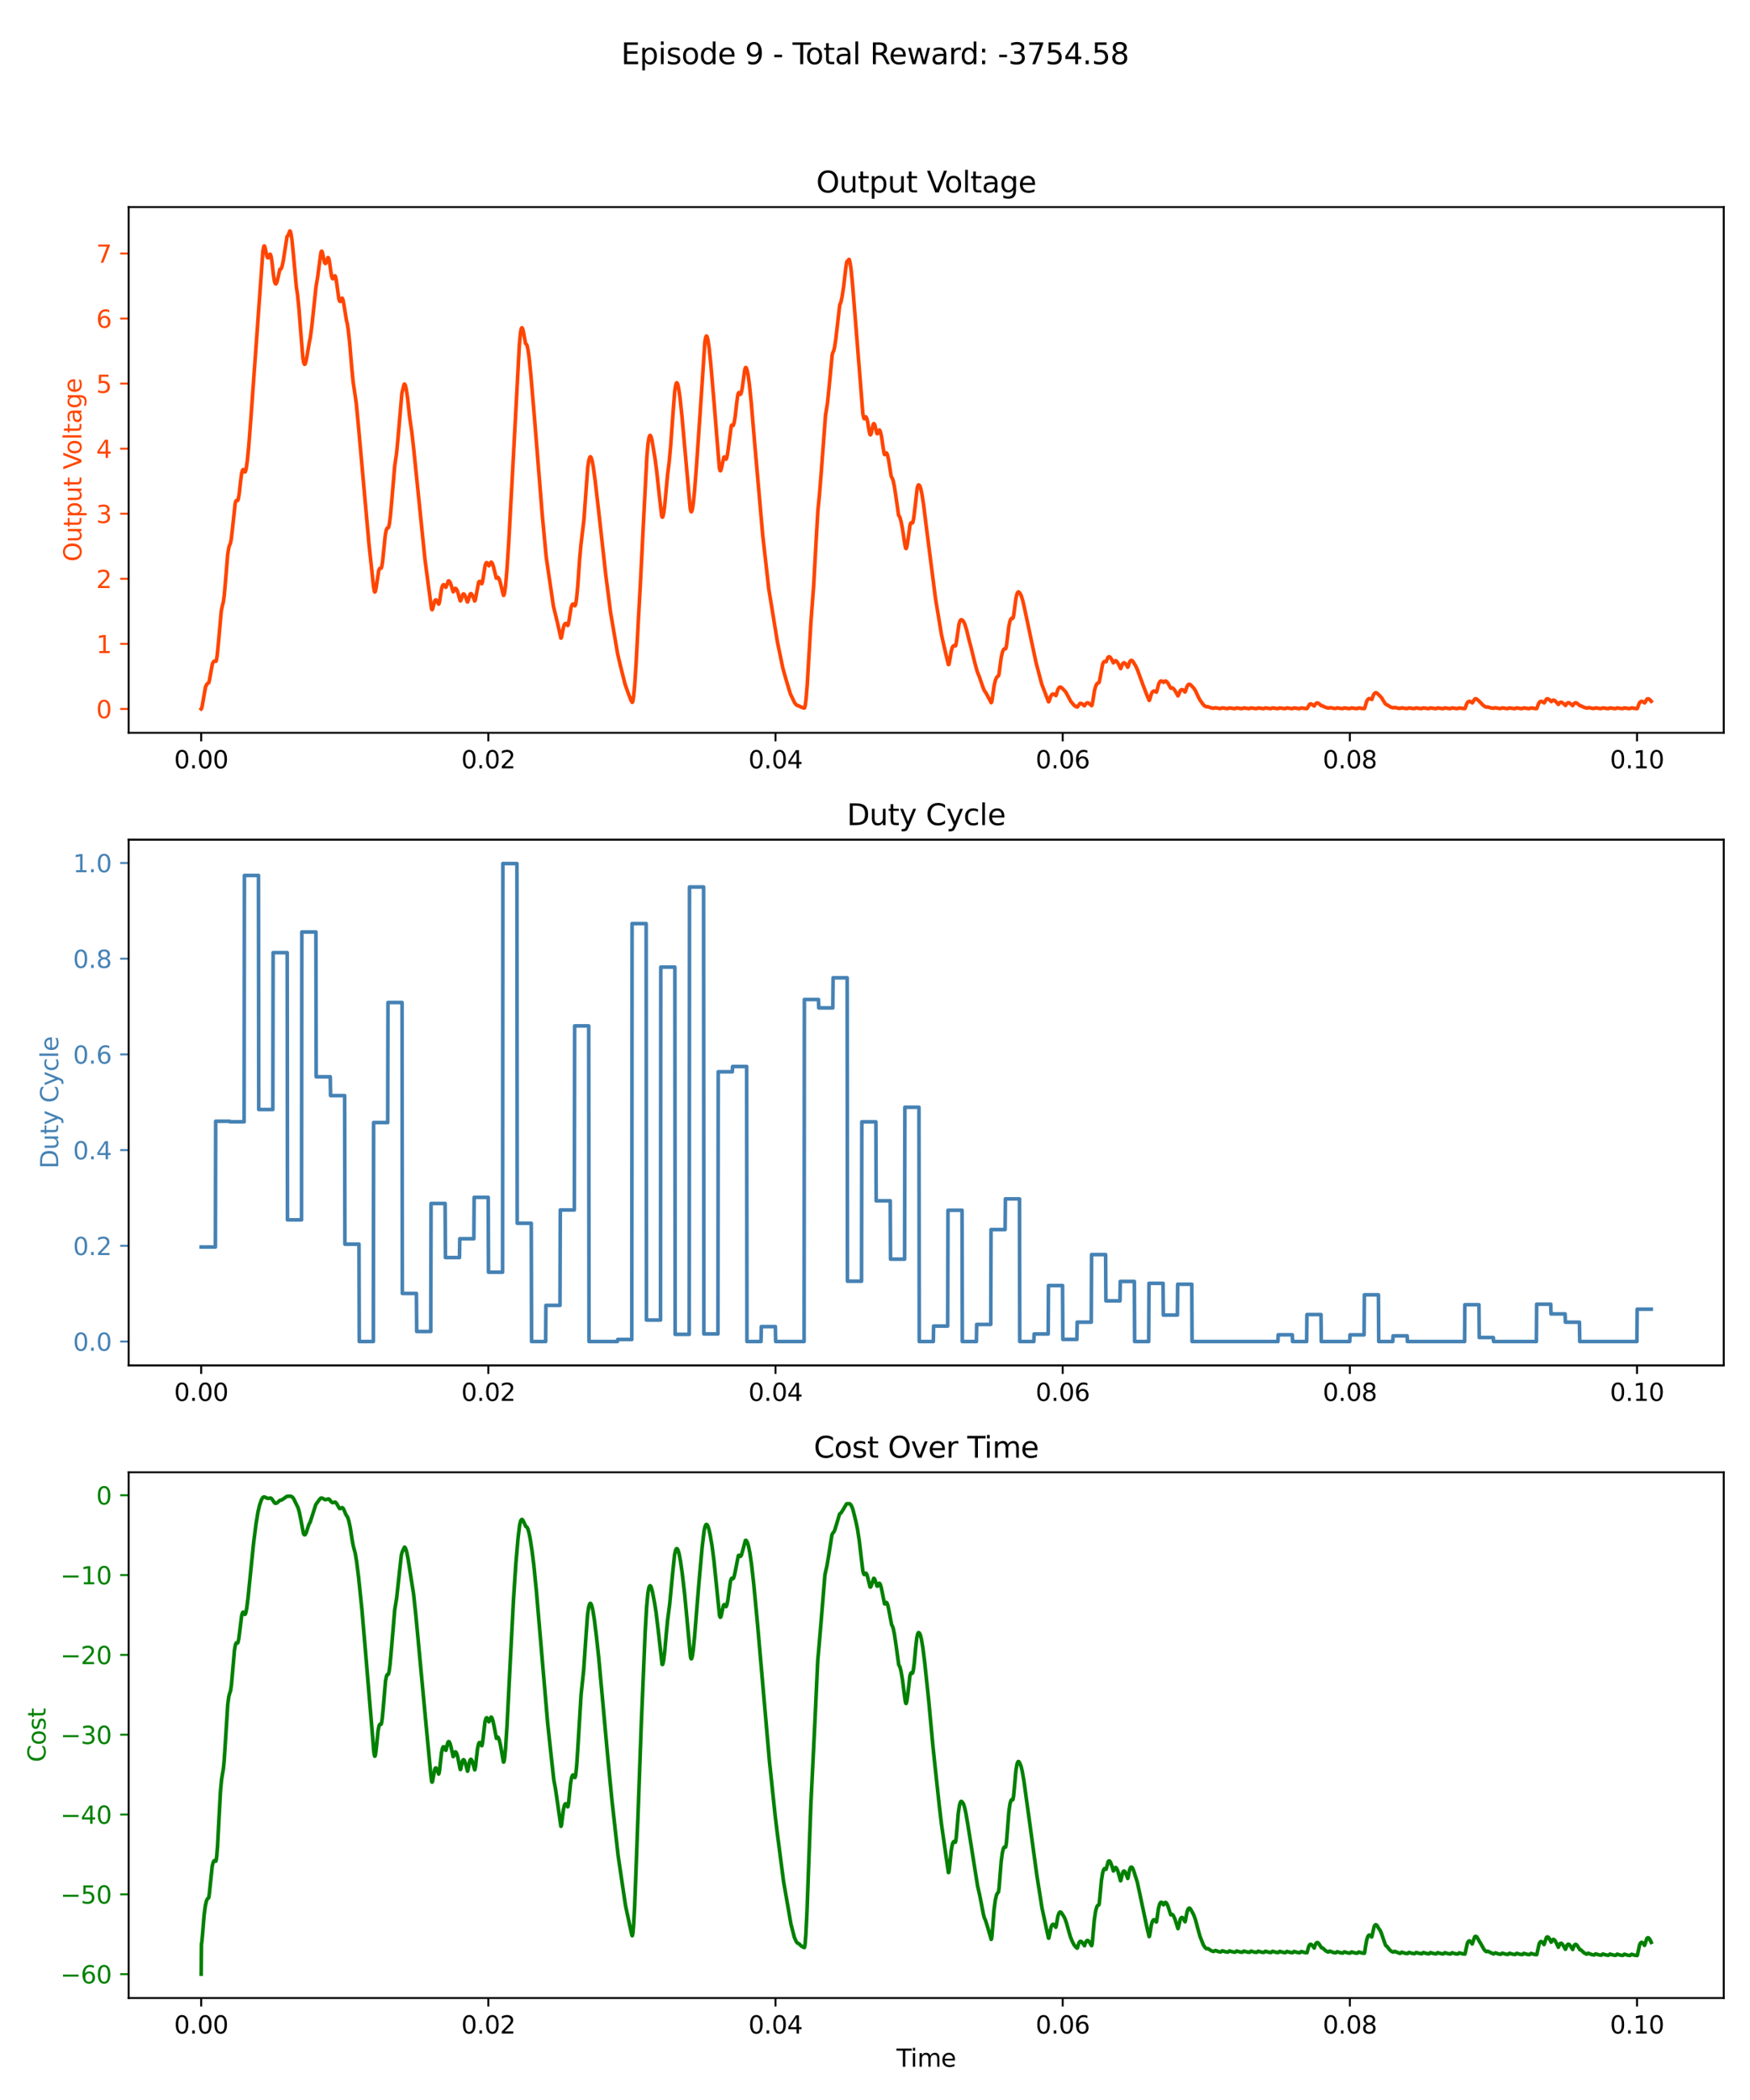 <?xml version="1.0" encoding="utf-8" standalone="no"?>
<!DOCTYPE svg PUBLIC "-//W3C//DTD SVG 1.1//EN"
  "http://www.w3.org/Graphics/SVG/1.1/DTD/svg11.dtd">
<svg xmlns:xlink="http://www.w3.org/1999/xlink" width="720pt" height="864pt" viewBox="0 0 720 864" xmlns="http://www.w3.org/2000/svg" version="1.1">
 <defs>
  <style type="text/css">*{stroke-linejoin: round; stroke-linecap: butt}</style>
 </defs>
 <g id="figure_1">
  <g id="patch_1">
   <path d="M 0 864 
L 720 864 
L 720 0 
L 0 0 
z
" style="fill: #ffffff"/>
  </g>
  <g id="axes_1">
   <g id="patch_2">
    <path d="M 52.94 301.507 
L 709.2 301.507 
L 709.2 85.2 
L 52.94 85.2 
z
" style="fill: #ffffff"/>
   </g>
   <g id="matplotlib.axis_1">
    <g id="xtick_1">
     <g id="line2d_1">
      <defs>
       <path id="m451fab9a8c" d="M 0 0 
L 0 3.5 
" style="stroke: #000000; stroke-width: 0.8"/>
      </defs>
      <g>
       <use xlink:href="#m451fab9a8c" x="82.77" y="301.507" style="stroke: #000000; stroke-width: 0.8"/>
      </g>
     </g>
     <g id="text_1">
      <!-- 0.00 -->
      <g transform="translate(71.637 316.105) scale(0.1 -0.1)">
       <defs>
        <path id="DejaVuSans-30" d="M 2034 4250 
Q 1547 4250 1301 3770 
Q 1056 3291 1056 2328 
Q 1056 1369 1301 889 
Q 1547 409 2034 409 
Q 2525 409 2770 889 
Q 3016 1369 3016 2328 
Q 3016 3291 2770 3770 
Q 2525 4250 2034 4250 
z
M 2034 4750 
Q 2819 4750 3233 4129 
Q 3647 3509 3647 2328 
Q 3647 1150 3233 529 
Q 2819 -91 2034 -91 
Q 1250 -91 836 529 
Q 422 1150 422 2328 
Q 422 3509 836 4129 
Q 1250 4750 2034 4750 
z
" transform="scale(0.016)"/>
        <path id="DejaVuSans-2e" d="M 684 794 
L 1344 794 
L 1344 0 
L 684 0 
L 684 794 
z
" transform="scale(0.016)"/>
       </defs>
       <use xlink:href="#DejaVuSans-30"/>
       <use xlink:href="#DejaVuSans-2e" x="63.623"/>
       <use xlink:href="#DejaVuSans-30" x="95.41"/>
       <use xlink:href="#DejaVuSans-30" x="159.033"/>
      </g>
     </g>
    </g>
    <g id="xtick_2">
     <g id="line2d_2">
      <g>
       <use xlink:href="#m451fab9a8c" x="200.92" y="301.507" style="stroke: #000000; stroke-width: 0.8"/>
      </g>
     </g>
     <g id="text_2">
      <!-- 0.02 -->
      <g transform="translate(189.787 316.105) scale(0.1 -0.1)">
       <defs>
        <path id="DejaVuSans-32" d="M 1228 531 
L 3431 531 
L 3431 0 
L 469 0 
L 469 531 
Q 828 903 1448 1529 
Q 2069 2156 2228 2338 
Q 2531 2678 2651 2914 
Q 2772 3150 2772 3378 
Q 2772 3750 2511 3984 
Q 2250 4219 1831 4219 
Q 1534 4219 1204 4116 
Q 875 4013 500 3803 
L 500 4441 
Q 881 4594 1212 4672 
Q 1544 4750 1819 4750 
Q 2544 4750 2975 4387 
Q 3406 4025 3406 3419 
Q 3406 3131 3298 2873 
Q 3191 2616 2906 2266 
Q 2828 2175 2409 1742 
Q 1991 1309 1228 531 
z
" transform="scale(0.016)"/>
       </defs>
       <use xlink:href="#DejaVuSans-30"/>
       <use xlink:href="#DejaVuSans-2e" x="63.623"/>
       <use xlink:href="#DejaVuSans-30" x="95.41"/>
       <use xlink:href="#DejaVuSans-32" x="159.033"/>
      </g>
     </g>
    </g>
    <g id="xtick_3">
     <g id="line2d_3">
      <g>
       <use xlink:href="#m451fab9a8c" x="319.071" y="301.507" style="stroke: #000000; stroke-width: 0.8"/>
      </g>
     </g>
     <g id="text_3">
      <!-- 0.04 -->
      <g transform="translate(307.938 316.105) scale(0.1 -0.1)">
       <defs>
        <path id="DejaVuSans-34" d="M 2419 4116 
L 825 1625 
L 2419 1625 
L 2419 4116 
z
M 2253 4666 
L 3047 4666 
L 3047 1625 
L 3713 1625 
L 3713 1100 
L 3047 1100 
L 3047 0 
L 2419 0 
L 2419 1100 
L 313 1100 
L 313 1709 
L 2253 4666 
z
" transform="scale(0.016)"/>
       </defs>
       <use xlink:href="#DejaVuSans-30"/>
       <use xlink:href="#DejaVuSans-2e" x="63.623"/>
       <use xlink:href="#DejaVuSans-30" x="95.41"/>
       <use xlink:href="#DejaVuSans-34" x="159.033"/>
      </g>
     </g>
    </g>
    <g id="xtick_4">
     <g id="line2d_4">
      <g>
       <use xlink:href="#m451fab9a8c" x="437.221" y="301.507" style="stroke: #000000; stroke-width: 0.8"/>
      </g>
     </g>
     <g id="text_4">
      <!-- 0.06 -->
      <g transform="translate(426.088 316.105) scale(0.1 -0.1)">
       <defs>
        <path id="DejaVuSans-36" d="M 2113 2584 
Q 1688 2584 1439 2293 
Q 1191 2003 1191 1497 
Q 1191 994 1439 701 
Q 1688 409 2113 409 
Q 2538 409 2786 701 
Q 3034 994 3034 1497 
Q 3034 2003 2786 2293 
Q 2538 2584 2113 2584 
z
M 3366 4563 
L 3366 3988 
Q 3128 4100 2886 4159 
Q 2644 4219 2406 4219 
Q 1781 4219 1451 3797 
Q 1122 3375 1075 2522 
Q 1259 2794 1537 2939 
Q 1816 3084 2150 3084 
Q 2853 3084 3261 2657 
Q 3669 2231 3669 1497 
Q 3669 778 3244 343 
Q 2819 -91 2113 -91 
Q 1303 -91 875 529 
Q 447 1150 447 2328 
Q 447 3434 972 4092 
Q 1497 4750 2381 4750 
Q 2619 4750 2861 4703 
Q 3103 4656 3366 4563 
z
" transform="scale(0.016)"/>
       </defs>
       <use xlink:href="#DejaVuSans-30"/>
       <use xlink:href="#DejaVuSans-2e" x="63.623"/>
       <use xlink:href="#DejaVuSans-30" x="95.41"/>
       <use xlink:href="#DejaVuSans-36" x="159.033"/>
      </g>
     </g>
    </g>
    <g id="xtick_5">
     <g id="line2d_5">
      <g>
       <use xlink:href="#m451fab9a8c" x="555.371" y="301.507" style="stroke: #000000; stroke-width: 0.8"/>
      </g>
     </g>
     <g id="text_5">
      <!-- 0.08 -->
      <g transform="translate(544.238 316.105) scale(0.1 -0.1)">
       <defs>
        <path id="DejaVuSans-38" d="M 2034 2216 
Q 1584 2216 1326 1975 
Q 1069 1734 1069 1313 
Q 1069 891 1326 650 
Q 1584 409 2034 409 
Q 2484 409 2743 651 
Q 3003 894 3003 1313 
Q 3003 1734 2745 1975 
Q 2488 2216 2034 2216 
z
M 1403 2484 
Q 997 2584 770 2862 
Q 544 3141 544 3541 
Q 544 4100 942 4425 
Q 1341 4750 2034 4750 
Q 2731 4750 3128 4425 
Q 3525 4100 3525 3541 
Q 3525 3141 3298 2862 
Q 3072 2584 2669 2484 
Q 3125 2378 3379 2068 
Q 3634 1759 3634 1313 
Q 3634 634 3220 271 
Q 2806 -91 2034 -91 
Q 1263 -91 848 271 
Q 434 634 434 1313 
Q 434 1759 690 2068 
Q 947 2378 1403 2484 
z
M 1172 3481 
Q 1172 3119 1398 2916 
Q 1625 2713 2034 2713 
Q 2441 2713 2670 2916 
Q 2900 3119 2900 3481 
Q 2900 3844 2670 4047 
Q 2441 4250 2034 4250 
Q 1625 4250 1398 4047 
Q 1172 3844 1172 3481 
z
" transform="scale(0.016)"/>
       </defs>
       <use xlink:href="#DejaVuSans-30"/>
       <use xlink:href="#DejaVuSans-2e" x="63.623"/>
       <use xlink:href="#DejaVuSans-30" x="95.41"/>
       <use xlink:href="#DejaVuSans-38" x="159.033"/>
      </g>
     </g>
    </g>
    <g id="xtick_6">
     <g id="line2d_6">
      <g>
       <use xlink:href="#m451fab9a8c" x="673.522" y="301.507" style="stroke: #000000; stroke-width: 0.8"/>
      </g>
     </g>
     <g id="text_6">
      <!-- 0.10 -->
      <g transform="translate(662.389 316.105) scale(0.1 -0.1)">
       <defs>
        <path id="DejaVuSans-31" d="M 794 531 
L 1825 531 
L 1825 4091 
L 703 3866 
L 703 4441 
L 1819 4666 
L 2450 4666 
L 2450 531 
L 3481 531 
L 3481 0 
L 794 0 
L 794 531 
z
" transform="scale(0.016)"/>
       </defs>
       <use xlink:href="#DejaVuSans-30"/>
       <use xlink:href="#DejaVuSans-2e" x="63.623"/>
       <use xlink:href="#DejaVuSans-31" x="95.41"/>
       <use xlink:href="#DejaVuSans-30" x="159.033"/>
      </g>
     </g>
    </g>
   </g>
   <g id="matplotlib.axis_2">
    <g id="ytick_1">
     <g id="line2d_7">
      <defs>
       <path id="m4df840093a" d="M 0 0 
L -3.5 0 
" style="stroke: #ff4500; stroke-width: 0.8"/>
      </defs>
      <g>
       <use xlink:href="#m4df840093a" x="52.94" y="291.684" style="fill: #ff4500; stroke: #ff4500; stroke-width: 0.8"/>
      </g>
     </g>
     <g id="text_7">
      <!-- 0 -->
      <g style="fill: #ff4500" transform="translate(39.578 295.483) scale(0.1 -0.1)">
       <use xlink:href="#DejaVuSans-30"/>
      </g>
     </g>
    </g>
    <g id="ytick_2">
     <g id="line2d_8">
      <g>
       <use xlink:href="#m4df840093a" x="52.94" y="264.913" style="fill: #ff4500; stroke: #ff4500; stroke-width: 0.8"/>
      </g>
     </g>
     <g id="text_8">
      <!-- 1 -->
      <g style="fill: #ff4500" transform="translate(39.578 268.712) scale(0.1 -0.1)">
       <use xlink:href="#DejaVuSans-31"/>
      </g>
     </g>
    </g>
    <g id="ytick_3">
     <g id="line2d_9">
      <g>
       <use xlink:href="#m4df840093a" x="52.94" y="238.142" style="fill: #ff4500; stroke: #ff4500; stroke-width: 0.8"/>
      </g>
     </g>
     <g id="text_9">
      <!-- 2 -->
      <g style="fill: #ff4500" transform="translate(39.578 241.942) scale(0.1 -0.1)">
       <use xlink:href="#DejaVuSans-32"/>
      </g>
     </g>
    </g>
    <g id="ytick_4">
     <g id="line2d_10">
      <g>
       <use xlink:href="#m4df840093a" x="52.94" y="211.371" style="fill: #ff4500; stroke: #ff4500; stroke-width: 0.8"/>
      </g>
     </g>
     <g id="text_10">
      <!-- 3 -->
      <g style="fill: #ff4500" transform="translate(39.578 215.171) scale(0.1 -0.1)">
       <defs>
        <path id="DejaVuSans-33" d="M 2597 2516 
Q 3050 2419 3304 2112 
Q 3559 1806 3559 1356 
Q 3559 666 3084 287 
Q 2609 -91 1734 -91 
Q 1441 -91 1130 -33 
Q 819 25 488 141 
L 488 750 
Q 750 597 1062 519 
Q 1375 441 1716 441 
Q 2309 441 2620 675 
Q 2931 909 2931 1356 
Q 2931 1769 2642 2001 
Q 2353 2234 1838 2234 
L 1294 2234 
L 1294 2753 
L 1863 2753 
Q 2328 2753 2575 2939 
Q 2822 3125 2822 3475 
Q 2822 3834 2567 4026 
Q 2313 4219 1838 4219 
Q 1578 4219 1281 4162 
Q 984 4106 628 3988 
L 628 4550 
Q 988 4650 1302 4700 
Q 1616 4750 1894 4750 
Q 2613 4750 3031 4423 
Q 3450 4097 3450 3541 
Q 3450 3153 3228 2886 
Q 3006 2619 2597 2516 
z
" transform="scale(0.016)"/>
       </defs>
       <use xlink:href="#DejaVuSans-33"/>
      </g>
     </g>
    </g>
    <g id="ytick_5">
     <g id="line2d_11">
      <g>
       <use xlink:href="#m4df840093a" x="52.94" y="184.601" style="fill: #ff4500; stroke: #ff4500; stroke-width: 0.8"/>
      </g>
     </g>
     <g id="text_11">
      <!-- 4 -->
      <g style="fill: #ff4500" transform="translate(39.578 188.4) scale(0.1 -0.1)">
       <use xlink:href="#DejaVuSans-34"/>
      </g>
     </g>
    </g>
    <g id="ytick_6">
     <g id="line2d_12">
      <g>
       <use xlink:href="#m4df840093a" x="52.94" y="157.83" style="fill: #ff4500; stroke: #ff4500; stroke-width: 0.8"/>
      </g>
     </g>
     <g id="text_12">
      <!-- 5 -->
      <g style="fill: #ff4500" transform="translate(39.578 161.629) scale(0.1 -0.1)">
       <defs>
        <path id="DejaVuSans-35" d="M 691 4666 
L 3169 4666 
L 3169 4134 
L 1269 4134 
L 1269 2991 
Q 1406 3038 1543 3061 
Q 1681 3084 1819 3084 
Q 2600 3084 3056 2656 
Q 3513 2228 3513 1497 
Q 3513 744 3044 326 
Q 2575 -91 1722 -91 
Q 1428 -91 1123 -41 
Q 819 9 494 109 
L 494 744 
Q 775 591 1075 516 
Q 1375 441 1709 441 
Q 2250 441 2565 725 
Q 2881 1009 2881 1497 
Q 2881 1984 2565 2268 
Q 2250 2553 1709 2553 
Q 1456 2553 1204 2497 
Q 953 2441 691 2322 
L 691 4666 
z
" transform="scale(0.016)"/>
       </defs>
       <use xlink:href="#DejaVuSans-35"/>
      </g>
     </g>
    </g>
    <g id="ytick_7">
     <g id="line2d_13">
      <g>
       <use xlink:href="#m4df840093a" x="52.94" y="131.059" style="fill: #ff4500; stroke: #ff4500; stroke-width: 0.8"/>
      </g>
     </g>
     <g id="text_13">
      <!-- 6 -->
      <g style="fill: #ff4500" transform="translate(39.578 134.858) scale(0.1 -0.1)">
       <use xlink:href="#DejaVuSans-36"/>
      </g>
     </g>
    </g>
    <g id="ytick_8">
     <g id="line2d_14">
      <g>
       <use xlink:href="#m4df840093a" x="52.94" y="104.288" style="fill: #ff4500; stroke: #ff4500; stroke-width: 0.8"/>
      </g>
     </g>
     <g id="text_14">
      <!-- 7 -->
      <g style="fill: #ff4500" transform="translate(39.578 108.087) scale(0.1 -0.1)">
       <defs>
        <path id="DejaVuSans-37" d="M 525 4666 
L 3525 4666 
L 3525 4397 
L 1831 0 
L 1172 0 
L 2766 4134 
L 525 4134 
L 525 4666 
z
" transform="scale(0.016)"/>
       </defs>
       <use xlink:href="#DejaVuSans-37"/>
      </g>
     </g>
    </g>
    <g id="text_15">
     <!-- Output Voltage -->
     <g style="fill: #ff4500" transform="translate(33.498 231.067) rotate(-90) scale(0.1 -0.1)">
      <defs>
       <path id="DejaVuSans-4f" d="M 2522 4238 
Q 1834 4238 1429 3725 
Q 1025 3213 1025 2328 
Q 1025 1447 1429 934 
Q 1834 422 2522 422 
Q 3209 422 3611 934 
Q 4013 1447 4013 2328 
Q 4013 3213 3611 3725 
Q 3209 4238 2522 4238 
z
M 2522 4750 
Q 3503 4750 4090 4092 
Q 4678 3434 4678 2328 
Q 4678 1225 4090 567 
Q 3503 -91 2522 -91 
Q 1538 -91 948 565 
Q 359 1222 359 2328 
Q 359 3434 948 4092 
Q 1538 4750 2522 4750 
z
" transform="scale(0.016)"/>
       <path id="DejaVuSans-75" d="M 544 1381 
L 544 3500 
L 1119 3500 
L 1119 1403 
Q 1119 906 1312 657 
Q 1506 409 1894 409 
Q 2359 409 2629 706 
Q 2900 1003 2900 1516 
L 2900 3500 
L 3475 3500 
L 3475 0 
L 2900 0 
L 2900 538 
Q 2691 219 2414 64 
Q 2138 -91 1772 -91 
Q 1169 -91 856 284 
Q 544 659 544 1381 
z
M 1991 3584 
L 1991 3584 
z
" transform="scale(0.016)"/>
       <path id="DejaVuSans-74" d="M 1172 4494 
L 1172 3500 
L 2356 3500 
L 2356 3053 
L 1172 3053 
L 1172 1153 
Q 1172 725 1289 603 
Q 1406 481 1766 481 
L 2356 481 
L 2356 0 
L 1766 0 
Q 1100 0 847 248 
Q 594 497 594 1153 
L 594 3053 
L 172 3053 
L 172 3500 
L 594 3500 
L 594 4494 
L 1172 4494 
z
" transform="scale(0.016)"/>
       <path id="DejaVuSans-70" d="M 1159 525 
L 1159 -1331 
L 581 -1331 
L 581 3500 
L 1159 3500 
L 1159 2969 
Q 1341 3281 1617 3432 
Q 1894 3584 2278 3584 
Q 2916 3584 3314 3078 
Q 3713 2572 3713 1747 
Q 3713 922 3314 415 
Q 2916 -91 2278 -91 
Q 1894 -91 1617 61 
Q 1341 213 1159 525 
z
M 3116 1747 
Q 3116 2381 2855 2742 
Q 2594 3103 2138 3103 
Q 1681 3103 1420 2742 
Q 1159 2381 1159 1747 
Q 1159 1113 1420 752 
Q 1681 391 2138 391 
Q 2594 391 2855 752 
Q 3116 1113 3116 1747 
z
" transform="scale(0.016)"/>
       <path id="DejaVuSans-20" transform="scale(0.016)"/>
       <path id="DejaVuSans-56" d="M 1831 0 
L 50 4666 
L 709 4666 
L 2188 738 
L 3669 4666 
L 4325 4666 
L 2547 0 
L 1831 0 
z
" transform="scale(0.016)"/>
       <path id="DejaVuSans-6f" d="M 1959 3097 
Q 1497 3097 1228 2736 
Q 959 2375 959 1747 
Q 959 1119 1226 758 
Q 1494 397 1959 397 
Q 2419 397 2687 759 
Q 2956 1122 2956 1747 
Q 2956 2369 2687 2733 
Q 2419 3097 1959 3097 
z
M 1959 3584 
Q 2709 3584 3137 3096 
Q 3566 2609 3566 1747 
Q 3566 888 3137 398 
Q 2709 -91 1959 -91 
Q 1206 -91 779 398 
Q 353 888 353 1747 
Q 353 2609 779 3096 
Q 1206 3584 1959 3584 
z
" transform="scale(0.016)"/>
       <path id="DejaVuSans-6c" d="M 603 4863 
L 1178 4863 
L 1178 0 
L 603 0 
L 603 4863 
z
" transform="scale(0.016)"/>
       <path id="DejaVuSans-61" d="M 2194 1759 
Q 1497 1759 1228 1600 
Q 959 1441 959 1056 
Q 959 750 1161 570 
Q 1363 391 1709 391 
Q 2188 391 2477 730 
Q 2766 1069 2766 1631 
L 2766 1759 
L 2194 1759 
z
M 3341 1997 
L 3341 0 
L 2766 0 
L 2766 531 
Q 2569 213 2275 61 
Q 1981 -91 1556 -91 
Q 1019 -91 701 211 
Q 384 513 384 1019 
Q 384 1609 779 1909 
Q 1175 2209 1959 2209 
L 2766 2209 
L 2766 2266 
Q 2766 2663 2505 2880 
Q 2244 3097 1772 3097 
Q 1472 3097 1187 3025 
Q 903 2953 641 2809 
L 641 3341 
Q 956 3463 1253 3523 
Q 1550 3584 1831 3584 
Q 2591 3584 2966 3190 
Q 3341 2797 3341 1997 
z
" transform="scale(0.016)"/>
       <path id="DejaVuSans-67" d="M 2906 1791 
Q 2906 2416 2648 2759 
Q 2391 3103 1925 3103 
Q 1463 3103 1205 2759 
Q 947 2416 947 1791 
Q 947 1169 1205 825 
Q 1463 481 1925 481 
Q 2391 481 2648 825 
Q 2906 1169 2906 1791 
z
M 3481 434 
Q 3481 -459 3084 -895 
Q 2688 -1331 1869 -1331 
Q 1566 -1331 1297 -1286 
Q 1028 -1241 775 -1147 
L 775 -588 
Q 1028 -725 1275 -790 
Q 1522 -856 1778 -856 
Q 2344 -856 2625 -561 
Q 2906 -266 2906 331 
L 2906 616 
Q 2728 306 2450 153 
Q 2172 0 1784 0 
Q 1141 0 747 490 
Q 353 981 353 1791 
Q 353 2603 747 3093 
Q 1141 3584 1784 3584 
Q 2172 3584 2450 3431 
Q 2728 3278 2906 2969 
L 2906 3500 
L 3481 3500 
L 3481 434 
z
" transform="scale(0.016)"/>
       <path id="DejaVuSans-65" d="M 3597 1894 
L 3597 1613 
L 953 1613 
Q 991 1019 1311 708 
Q 1631 397 2203 397 
Q 2534 397 2845 478 
Q 3156 559 3463 722 
L 3463 178 
Q 3153 47 2828 -22 
Q 2503 -91 2169 -91 
Q 1331 -91 842 396 
Q 353 884 353 1716 
Q 353 2575 817 3079 
Q 1281 3584 2069 3584 
Q 2775 3584 3186 3129 
Q 3597 2675 3597 1894 
z
M 3022 2063 
Q 3016 2534 2758 2815 
Q 2500 3097 2075 3097 
Q 1594 3097 1305 2825 
Q 1016 2553 972 2059 
L 3022 2063 
z
" transform="scale(0.016)"/>
      </defs>
      <use xlink:href="#DejaVuSans-4f"/>
      <use xlink:href="#DejaVuSans-75" x="78.711"/>
      <use xlink:href="#DejaVuSans-74" x="142.09"/>
      <use xlink:href="#DejaVuSans-70" x="181.299"/>
      <use xlink:href="#DejaVuSans-75" x="244.775"/>
      <use xlink:href="#DejaVuSans-74" x="308.154"/>
      <use xlink:href="#DejaVuSans-20" x="347.363"/>
      <use xlink:href="#DejaVuSans-56" x="379.15"/>
      <use xlink:href="#DejaVuSans-6f" x="439.809"/>
      <use xlink:href="#DejaVuSans-6c" x="500.99"/>
      <use xlink:href="#DejaVuSans-74" x="528.773"/>
      <use xlink:href="#DejaVuSans-61" x="567.982"/>
      <use xlink:href="#DejaVuSans-67" x="629.262"/>
      <use xlink:href="#DejaVuSans-65" x="692.738"/>
     </g>
    </g>
   </g>
   <g id="line2d_15">
    <path d="M 82.77 291.675 
L 82.947 291.476 
L 83.184 290.5 
L 84.542 282.709 
L 85.015 281.626 
L 85.428 281.181 
L 85.901 280.91 
L 86.137 279.98 
L 87.378 273.163 
L 87.791 272.305 
L 88.146 272 
L 88.441 271.996 
L 88.855 272.09 
L 89.032 271.609 
L 89.327 269.887 
L 89.741 265.849 
L 91.041 251.37 
L 91.513 249.079 
L 91.927 247.49 
L 92.281 244.79 
L 92.813 238.702 
L 93.699 227.969 
L 94.172 225.146 
L 94.526 224.132 
L 94.821 223.489 
L 95.117 221.981 
L 95.53 218.551 
L 96.771 207.049 
L 97.125 206.044 
L 97.362 205.874 
L 97.834 205.894 
L 98.07 205.158 
L 98.425 203.082 
L 98.957 198.244 
L 99.429 194.67 
L 99.784 193.439 
L 100.02 193.188 
L 100.197 193.259 
L 100.433 193.659 
L 100.729 194.199 
L 100.847 194.161 
L 101.024 193.827 
L 101.32 192.607 
L 101.733 189.73 
L 102.324 183.809 
L 103.21 172.311 
L 108.172 103.219 
L 108.527 101.412 
L 108.704 101.17 
L 108.822 101.225 
L 108.999 101.606 
L 109.295 102.949 
L 109.826 105.552 
L 110.122 106.052 
L 110.299 106.07 
L 110.535 105.804 
L 110.89 104.896 
L 111.126 104.568 
L 111.303 104.764 
L 111.54 105.546 
L 111.894 107.679 
L 112.485 113.047 
L 112.898 115.7 
L 113.253 116.698 
L 113.489 116.819 
L 113.666 116.662 
L 113.962 115.988 
L 114.375 114.317 
L 115.143 110.806 
L 115.32 110.782 
L 115.498 110.764 
L 115.734 110.443 
L 116.088 109.413 
L 116.561 107.213 
L 117.27 102.628 
L 118.097 97.331 
L 118.333 97.093 
L 118.57 96.776 
L 118.924 95.826 
L 119.219 95.062 
L 119.338 95.046 
L 119.515 95.339 
L 119.751 96.259 
L 120.105 98.62 
L 120.637 103.92 
L 121.937 118.104 
L 122.409 121.207 
L 123 127.024 
L 123.886 138.406 
L 124.595 147.134 
L 124.95 149.202 
L 125.245 149.871 
L 125.422 149.878 
L 125.599 149.622 
L 125.895 148.682 
L 126.308 146.458 
L 127.254 140.917 
L 127.667 138.874 
L 128.258 134.595 
L 129.144 126.212 
L 130.03 117.838 
L 130.68 114.112 
L 131.507 107.69 
L 132.039 103.878 
L 132.275 103.353 
L 132.393 103.356 
L 132.57 103.662 
L 132.866 104.888 
L 133.516 108.03 
L 133.811 108.409 
L 133.988 108.358 
L 134.224 108.004 
L 134.579 106.946 
L 134.933 105.989 
L 135.052 105.997 
L 135.229 106.305 
L 135.524 107.524 
L 135.938 110.478 
L 136.41 113.603 
L 136.765 114.598 
L 137.001 114.725 
L 137.178 114.576 
L 137.474 113.922 
L 137.71 113.47 
L 137.828 113.482 
L 138.005 113.786 
L 138.301 114.971 
L 138.714 117.83 
L 139.423 123.074 
L 139.718 123.902 
L 139.955 124.048 
L 140.132 123.894 
L 140.427 123.197 
L 140.723 122.652 
L 140.9 122.781 
L 141.136 123.437 
L 141.491 125.312 
L 142.554 131.89 
L 142.849 132.962 
L 143.263 135.555 
L 143.854 140.952 
L 144.74 151.496 
L 145.272 156.993 
L 146.571 165.846 
L 147.516 175.788 
L 151.829 224.046 
L 153.66 241.157 
L 154.015 243.269 
L 154.192 243.569 
L 154.31 243.517 
L 154.487 243.091 
L 154.783 241.553 
L 155.846 234.641 
L 156.2 233.908 
L 156.437 233.787 
L 156.85 233.775 
L 157.087 233.014 
L 157.441 230.751 
L 157.914 226.042 
L 158.504 220.237 
L 158.918 218.099 
L 159.272 217.291 
L 159.509 217.19 
L 159.745 217.18 
L 159.922 216.798 
L 160.218 215.424 
L 160.631 212.196 
L 161.222 205.567 
L 162.403 191.642 
L 163.171 186.436 
L 163.821 179.482 
L 165.357 161.72 
L 166.243 158.132 
L 166.42 158.005 
L 166.598 158.156 
L 166.834 158.743 
L 167.188 160.338 
L 167.72 164.011 
L 168.488 171.188 
L 168.902 174.137 
L 169.492 178.24 
L 170.319 185.782 
L 174.868 230.37 
L 177.527 250.436 
L 177.763 250.873 
L 177.881 250.78 
L 178.058 250.287 
L 178.885 247.155 
L 179.181 246.834 
L 179.417 246.836 
L 179.712 247.113 
L 180.126 247.931 
L 180.48 248.562 
L 180.598 248.432 
L 180.835 247.626 
L 181.189 245.249 
L 181.662 242.318 
L 182.075 240.981 
L 182.371 240.593 
L 182.607 240.569 
L 182.843 240.765 
L 183.198 241.412 
L 183.434 241.652 
L 183.611 241.346 
L 184.438 239.052 
L 184.675 238.994 
L 184.911 239.165 
L 185.265 239.789 
L 185.738 241.176 
L 186.447 243.491 
L 186.565 243.423 
L 186.801 242.824 
L 187.156 242.172 
L 187.392 242.067 
L 187.628 242.188 
L 187.924 242.614 
L 188.337 243.636 
L 188.928 245.755 
L 189.342 247.183 
L 189.46 247.215 
L 189.637 246.902 
L 190.464 244.469 
L 190.759 244.352 
L 190.996 244.502 
L 191.35 245.07 
L 191.823 246.345 
L 192.295 247.68 
L 192.413 247.641 
L 192.591 247.228 
L 193.418 244.439 
L 193.713 244.23 
L 193.949 244.317 
L 194.245 244.697 
L 194.658 245.651 
L 195.308 247.275 
L 195.485 246.985 
L 195.722 245.983 
L 196.903 239.609 
L 197.199 239.23 
L 197.435 239.216 
L 197.671 239.426 
L 198.203 240.18 
L 198.262 240.12 
L 198.439 239.672 
L 198.735 238.115 
L 199.621 232.477 
L 199.975 231.65 
L 200.211 231.485 
L 200.448 231.585 
L 200.743 232.033 
L 201.157 232.769 
L 201.275 232.656 
L 202.043 231.254 
L 202.279 231.375 
L 202.574 231.846 
L 202.988 233.001 
L 203.579 235.42 
L 204.169 237.845 
L 204.288 237.878 
L 204.819 237.511 
L 205.056 237.707 
L 205.41 238.37 
L 205.883 239.813 
L 206.592 242.843 
L 207.123 244.944 
L 207.241 244.954 
L 207.419 244.612 
L 207.655 243.555 
L 208.009 240.859 
L 208.541 234.824 
L 209.309 223.157 
L 210.609 199.279 
L 213.681 141.857 
L 214.094 137.246 
L 214.449 135.301 
L 214.685 134.862 
L 214.862 134.923 
L 215.098 135.466 
L 215.453 137.131 
L 216.221 141.325 
L 216.457 141.584 
L 216.634 141.676 
L 216.871 142.208 
L 217.225 143.822 
L 217.698 147.209 
L 218.407 154.198 
L 219.943 172.506 
L 223.073 211.545 
L 224.728 229.191 
L 227.681 249.326 
L 229.572 257.166 
L 230.753 262.524 
L 230.871 262.497 
L 231.049 262.079 
L 231.344 260.505 
L 231.817 258.074 
L 232.23 256.931 
L 232.585 256.537 
L 232.88 256.548 
L 233.175 256.818 
L 233.589 257.342 
L 233.648 257.297 
L 233.825 256.87 
L 234.121 255.28 
L 234.948 249.985 
L 235.361 248.842 
L 235.657 248.525 
L 235.893 248.523 
L 236.188 248.79 
L 236.543 249.232 
L 236.661 249.104 
L 236.897 248.3 
L 237.252 245.9 
L 237.724 240.895 
L 238.492 229.838 
L 239.024 224.038 
L 240.264 213.641 
L 241.032 202.946 
L 241.8 192.48 
L 242.214 189.636 
L 242.627 188.174 
L 242.864 187.922 
L 243.041 188.002 
L 243.277 188.428 
L 243.632 189.653 
L 244.104 192.174 
L 244.813 197.324 
L 246.585 212.761 
L 249.244 236.669 
L 251.252 252.242 
L 254.088 268.903 
L 255.151 273.473 
L 257.16 281.488 
L 258.519 285.331 
L 259.641 288.242 
L 260.114 288.969 
L 260.232 288.862 
L 260.409 288.296 
L 260.704 286.387 
L 261.118 282.009 
L 261.709 273.117 
L 262.595 255.981 
L 263.422 241.133 
L 264.721 215.356 
L 266.139 187.922 
L 266.612 182.462 
L 267.025 179.958 
L 267.321 179.222 
L 267.498 179.138 
L 267.675 179.291 
L 267.912 179.826 
L 268.266 181.238 
L 268.798 184.45 
L 269.447 188.323 
L 270.156 193.611 
L 271.279 203.996 
L 272.224 212.252 
L 272.46 212.791 
L 272.578 212.787 
L 272.756 212.473 
L 273.051 211.213 
L 273.465 208.148 
L 274.055 201.755 
L 274.705 194.922 
L 275.296 190.41 
L 275.946 183.231 
L 276.95 169.317 
L 277.6 161.048 
L 278.013 158.393 
L 278.309 157.566 
L 278.486 157.483 
L 278.663 157.674 
L 278.9 158.311 
L 279.254 159.971 
L 279.786 163.724 
L 280.554 171.019 
L 282.562 193.468 
L 283.98 209.273 
L 284.275 210.444 
L 284.453 210.578 
L 284.63 210.333 
L 284.866 209.481 
L 285.221 207.233 
L 285.752 202.119 
L 286.52 192.178 
L 287.938 171.7 
L 290.006 140.675 
L 290.36 138.72 
L 290.596 138.262 
L 290.774 138.305 
L 291.01 138.816 
L 291.305 140.092 
L 291.778 143.341 
L 292.428 149.611 
L 293.846 166.333 
L 295.972 192.668 
L 296.268 193.632 
L 296.445 193.694 
L 296.622 193.414 
L 296.917 192.276 
L 297.804 188.099 
L 298.04 187.992 
L 298.217 188.17 
L 298.69 188.932 
L 298.749 188.896 
L 298.926 188.574 
L 299.221 187.392 
L 299.635 184.598 
L 300.875 175.171 
L 301.112 174.854 
L 301.289 174.917 
L 301.584 175.136 
L 301.762 174.897 
L 302.057 173.887 
L 302.471 171.392 
L 303.061 166.151 
L 303.534 162.587 
L 303.829 161.667 
L 304.006 161.526 
L 304.184 161.658 
L 304.597 162.262 
L 304.774 162.101 
L 305.011 161.475 
L 305.365 159.778 
L 305.897 155.87 
L 306.429 152.016 
L 306.724 151.239 
L 306.901 151.197 
L 307.078 151.436 
L 307.433 152.527 
L 307.787 154.249 
L 308.319 158.143 
L 309.087 165.71 
L 310.564 183.182 
L 313.813 220.254 
L 316.294 242.311 
L 319.839 264.044 
L 322.083 274.9 
L 323.442 279.717 
L 325.155 285.416 
L 326.928 289.162 
L 327.637 289.995 
L 328.05 290.283 
L 328.404 290.301 
L 328.936 290.584 
L 329.881 291.042 
L 330.886 291.317 
L 331.063 291.152 
L 331.299 290.218 
L 331.654 287.421 
L 332.126 281.586 
L 332.835 269.574 
L 333.662 255.619 
L 334.785 240.643 
L 335.789 222.303 
L 336.498 210.158 
L 337.148 203.561 
L 337.857 194.715 
L 339.629 170.969 
L 340.456 165.782 
L 341.165 158.746 
L 342.405 145.825 
L 342.701 144.941 
L 342.996 144.347 
L 343.351 142.892 
L 343.823 139.91 
L 344.532 133.825 
L 345.477 125.559 
L 345.773 124.812 
L 346.068 123.947 
L 346.481 121.995 
L 347.072 118.064 
L 348.017 110.005 
L 348.372 107.862 
L 348.608 107.414 
L 348.845 107.254 
L 349.317 106.705 
L 349.494 107.032 
L 349.79 108.277 
L 350.203 111.255 
L 350.794 117.423 
L 354.043 157.991 
L 354.988 170.068 
L 355.343 171.899 
L 355.579 172.286 
L 355.756 172.196 
L 356.229 171.521 
L 356.406 171.675 
L 356.642 172.229 
L 356.997 173.708 
L 357.529 177.059 
L 357.883 178.673 
L 358.119 178.912 
L 358.297 178.71 
L 358.533 177.993 
L 358.946 175.773 
L 359.301 174.49 
L 359.537 174.28 
L 359.714 174.415 
L 359.951 174.941 
L 360.305 176.369 
L 360.778 178.32 
L 360.955 178.446 
L 361.132 178.249 
L 361.841 176.914 
L 362.018 177.128 
L 362.314 177.946 
L 362.727 179.907 
L 363.318 183.973 
L 363.731 186.547 
L 363.968 187.049 
L 364.145 187.007 
L 364.677 186.331 
L 364.854 186.507 
L 365.149 187.235 
L 365.563 189.022 
L 366.154 192.768 
L 366.685 196.073 
L 366.921 196.487 
L 367.158 196.832 
L 367.512 197.91 
L 367.985 200.193 
L 368.694 204.926 
L 369.698 211.969 
L 369.993 212.369 
L 370.289 212.988 
L 370.702 214.455 
L 371.293 217.483 
L 372.179 223.368 
L 372.534 225.371 
L 372.77 225.711 
L 372.888 225.602 
L 373.124 224.886 
L 373.479 222.727 
L 374.424 215.959 
L 374.778 215.125 
L 375.015 215.018 
L 375.428 215.157 
L 375.606 214.753 
L 375.901 213.354 
L 376.314 210.114 
L 377.378 200.704 
L 377.732 199.658 
L 377.969 199.488 
L 378.205 199.654 
L 378.5 200.065 
L 378.855 201.133 
L 379.327 203.373 
L 380.036 207.997 
L 381.159 217.075 
L 384.88 246.192 
L 387.362 261.183 
L 388.957 268.235 
L 390.197 273.428 
L 390.315 273.42 
L 390.492 273.014 
L 390.788 271.393 
L 391.379 267.858 
L 391.851 266.315 
L 392.206 265.752 
L 392.501 265.6 
L 392.796 265.689 
L 393.092 265.772 
L 393.269 265.328 
L 393.564 263.682 
L 394.569 256.699 
L 394.982 255.462 
L 395.337 255.014 
L 395.632 254.996 
L 396.164 255.37 
L 396.518 255.855 
L 396.991 256.936 
L 397.7 259.232 
L 398.763 263.571 
L 399.472 266.196 
L 401.185 273.13 
L 402.071 276.332 
L 402.898 278.353 
L 404.375 282.655 
L 404.966 284.129 
L 405.557 284.919 
L 406.384 286.431 
L 407.802 289.115 
L 407.92 289 
L 408.097 288.423 
L 408.392 286.496 
L 409.042 281.965 
L 409.574 279.775 
L 410.046 278.705 
L 410.46 278.296 
L 410.814 278.047 
L 411.051 277.107 
L 411.405 274.398 
L 411.937 270.481 
L 412.409 268.364 
L 412.823 267.338 
L 413.177 266.952 
L 413.473 266.917 
L 413.709 266.957 
L 413.886 266.599 
L 414.123 265.465 
L 414.477 262.55 
L 415.068 257.722 
L 415.54 255.54 
L 415.954 254.589 
L 416.249 254.353 
L 416.486 254.387 
L 416.663 254.437 
L 416.84 254.128 
L 417.076 253.083 
L 417.431 250.351 
L 417.962 246.25 
L 418.376 244.454 
L 418.73 243.697 
L 419.026 243.522 
L 419.262 243.634 
L 419.794 244.314 
L 420.207 245.201 
L 420.739 246.927 
L 421.566 250.503 
L 426.292 272.744 
L 428.596 281.46 
L 431.372 288.714 
L 431.491 288.738 
L 431.668 288.351 
L 432.259 286.552 
L 432.731 285.806 
L 433.145 285.552 
L 433.499 285.571 
L 433.913 285.812 
L 434.444 286.181 
L 434.622 285.723 
L 435.212 283.761 
L 435.685 282.954 
L 436.099 282.684 
L 436.453 282.712 
L 436.866 282.986 
L 438.462 284.67 
L 439.289 286.197 
L 440.588 288.621 
L 442.006 290.281 
L 442.833 290.803 
L 443.247 290.899 
L 444.31 289.432 
L 444.723 289.384 
L 445.196 289.592 
L 445.964 290.279 
L 446.2 290.375 
L 446.496 289.867 
L 446.968 289.319 
L 447.382 289.168 
L 447.795 289.257 
L 448.327 289.644 
L 449.154 290.331 
L 449.331 289.958 
L 449.568 288.744 
L 450.336 283.987 
L 450.867 282.152 
L 451.34 281.292 
L 451.694 281.02 
L 452.167 280.84 
L 452.403 279.946 
L 453.644 273.26 
L 454.057 272.428 
L 454.412 272.14 
L 454.707 272.146 
L 455.121 272.251 
L 455.357 271.601 
L 455.771 270.626 
L 456.125 270.253 
L 456.42 270.209 
L 456.775 270.424 
L 457.188 270.973 
L 457.779 272.183 
L 458.074 272.716 
L 458.193 272.62 
L 458.665 271.942 
L 458.961 271.834 
L 459.256 271.932 
L 459.669 272.357 
L 460.201 273.286 
L 461.087 275.095 
L 461.146 275.027 
L 461.383 274.326 
L 461.855 273.157 
L 462.21 272.764 
L 462.505 272.694 
L 462.86 272.868 
L 463.273 273.359 
L 463.982 274.526 
L 464.041 274.485 
L 464.218 274.05 
L 464.75 272.403 
L 465.163 271.812 
L 465.459 271.693 
L 465.754 271.782 
L 466.109 272.12 
L 466.64 272.999 
L 467.231 273.959 
L 467.881 275.318 
L 468.826 277.875 
L 470.362 282.082 
L 471.839 285.918 
L 472.784 288.178 
L 472.902 288.126 
L 473.08 287.637 
L 473.67 285.571 
L 474.143 284.679 
L 474.556 284.336 
L 474.911 284.302 
L 475.324 284.504 
L 475.797 284.774 
L 475.974 284.306 
L 476.742 281.34 
L 477.215 280.474 
L 477.569 280.206 
L 477.924 280.201 
L 478.337 280.464 
L 478.751 280.746 
L 479.282 280.236 
L 479.637 280.226 
L 480.05 280.485 
L 480.582 281.149 
L 481.291 282.446 
L 481.705 283.138 
L 482.236 283.003 
L 482.65 283.209 
L 483.181 283.787 
L 483.89 284.949 
L 484.658 286.31 
L 484.776 286.155 
L 485.663 284.065 
L 486.076 283.745 
L 486.431 283.73 
L 486.844 283.956 
L 487.376 284.545 
L 487.553 284.708 
L 487.671 284.591 
L 487.907 283.808 
L 488.38 282.422 
L 488.794 281.763 
L 489.148 281.529 
L 489.502 281.543 
L 489.916 281.814 
L 491.275 283.27 
L 491.984 284.477 
L 493.106 286.908 
L 493.697 288.006 
L 495.115 289.99 
L 495.942 290.622 
L 496.414 290.806 
L 496.769 290.726 
L 497.241 290.867 
L 498.305 291.239 
L 499.309 291.4 
L 500.077 291.186 
L 501.849 291.502 
L 502.322 291.481 
L 502.676 291.275 
L 503.09 291.267 
L 504.803 291.527 
L 505.276 291.5 
L 505.63 291.291 
L 506.043 291.279 
L 507.816 291.537 
L 508.229 291.504 
L 508.584 291.294 
L 508.997 291.282 
L 510.77 291.538 
L 511.183 291.505 
L 511.537 291.295 
L 511.951 291.282 
L 513.723 291.538 
L 514.137 291.505 
L 514.491 291.295 
L 514.905 291.282 
L 516.677 291.538 
L 517.091 291.505 
L 517.445 291.295 
L 517.859 291.282 
L 519.631 291.538 
L 520.044 291.505 
L 520.399 291.295 
L 520.812 291.282 
L 522.585 291.538 
L 522.998 291.505 
L 523.353 291.295 
L 523.766 291.282 
L 525.538 291.538 
L 525.952 291.505 
L 526.306 291.295 
L 526.72 291.282 
L 528.492 291.538 
L 528.906 291.505 
L 529.26 291.295 
L 529.674 291.282 
L 531.446 291.538 
L 531.859 291.505 
L 532.214 291.295 
L 532.627 291.282 
L 534.4 291.538 
L 534.813 291.505 
L 535.168 291.295 
L 535.581 291.282 
L 537.353 291.538 
L 537.767 291.481 
L 538.83 289.737 
L 539.244 289.613 
L 539.657 289.721 
L 540.189 290.118 
L 540.721 290.456 
L 541.075 289.839 
L 541.548 289.331 
L 541.961 289.206 
L 542.375 289.316 
L 542.906 289.723 
L 543.674 290.367 
L 544.029 290.379 
L 544.56 290.651 
L 545.506 291.084 
L 546.569 291.324 
L 547.337 291.137 
L 548.991 291.47 
L 549.582 291.467 
L 549.936 291.264 
L 550.35 291.258 
L 552.063 291.524 
L 552.536 291.498 
L 552.89 291.289 
L 553.304 291.278 
L 555.076 291.536 
L 555.489 291.504 
L 555.844 291.294 
L 556.257 291.281 
L 558.03 291.538 
L 558.443 291.505 
L 558.798 291.295 
L 559.211 291.282 
L 560.983 291.538 
L 561.397 291.481 
L 561.574 290.992 
L 562.224 288.734 
L 562.697 287.847 
L 563.11 287.478 
L 563.524 287.41 
L 563.937 287.581 
L 564.41 287.789 
L 564.646 287.105 
L 565.119 285.855 
L 565.532 285.257 
L 565.946 285.026 
L 566.3 285.065 
L 566.714 285.329 
L 568.368 286.984 
L 569.195 288.37 
L 569.963 289.56 
L 570.317 289.83 
L 570.79 290.044 
L 572.208 290.942 
L 573.153 291.217 
L 573.921 291.069 
L 575.457 291.428 
L 576.166 291.448 
L 576.52 291.249 
L 576.934 291.246 
L 578.588 291.514 
L 579.119 291.494 
L 579.474 291.286 
L 579.887 291.275 
L 581.601 291.531 
L 582.073 291.503 
L 582.428 291.293 
L 582.841 291.281 
L 584.613 291.537 
L 585.027 291.505 
L 585.381 291.295 
L 585.795 291.282 
L 587.567 291.538 
L 587.981 291.505 
L 588.335 291.295 
L 588.749 291.282 
L 590.521 291.538 
L 590.934 291.505 
L 591.289 291.295 
L 591.702 291.282 
L 593.475 291.538 
L 593.888 291.505 
L 594.243 291.295 
L 594.656 291.282 
L 596.428 291.538 
L 596.842 291.505 
L 597.196 291.295 
L 597.61 291.282 
L 599.382 291.538 
L 599.796 291.505 
L 600.15 291.295 
L 600.564 291.282 
L 602.336 291.538 
L 602.75 291.481 
L 602.927 291.01 
L 603.458 289.536 
L 603.931 288.829 
L 604.345 288.574 
L 604.758 288.585 
L 605.231 288.855 
L 605.762 289.193 
L 606.767 287.593 
L 607.18 287.492 
L 607.594 287.635 
L 608.125 288.096 
L 609.011 288.937 
L 609.602 289.557 
L 610.37 290.321 
L 611.197 290.832 
L 611.611 290.946 
L 611.965 290.841 
L 612.438 290.953 
L 613.56 291.3 
L 614.565 291.402 
L 614.919 291.211 
L 615.333 291.217 
L 616.928 291.496 
L 617.518 291.486 
L 617.873 291.279 
L 618.286 291.27 
L 619.999 291.528 
L 620.472 291.501 
L 620.827 291.292 
L 621.24 291.28 
L 623.012 291.537 
L 623.426 291.504 
L 623.78 291.294 
L 624.194 291.282 
L 625.966 291.538 
L 626.38 291.505 
L 626.734 291.295 
L 627.148 291.282 
L 628.92 291.538 
L 629.333 291.505 
L 629.688 291.295 
L 630.101 291.282 
L 631.874 291.538 
L 632.287 291.481 
L 632.464 291.01 
L 632.996 289.536 
L 633.469 288.829 
L 633.882 288.574 
L 634.296 288.585 
L 634.768 288.855 
L 635.3 289.193 
L 636.304 287.593 
L 636.718 287.492 
L 637.131 287.635 
L 637.663 288.096 
L 638.254 288.662 
L 638.844 288.101 
L 639.258 288.056 
L 639.671 288.239 
L 640.203 288.732 
L 641.148 289.826 
L 641.207 289.774 
L 641.798 289.045 
L 642.212 288.902 
L 642.625 289.001 
L 643.157 289.4 
L 644.102 290.258 
L 644.398 289.767 
L 644.87 289.243 
L 645.284 289.108 
L 645.697 289.21 
L 646.229 289.612 
L 647.056 290.311 
L 647.351 289.812 
L 647.824 289.277 
L 648.237 289.134 
L 648.651 289.231 
L 649.183 289.626 
L 650.01 290.343 
L 650.364 290.359 
L 650.896 290.637 
L 651.841 291.076 
L 652.904 291.319 
L 653.672 291.134 
L 655.326 291.469 
L 655.917 291.466 
L 656.272 291.263 
L 656.685 291.258 
L 658.398 291.524 
L 658.871 291.498 
L 659.225 291.289 
L 659.639 291.278 
L 661.411 291.536 
L 661.825 291.504 
L 662.179 291.294 
L 662.593 291.281 
L 664.365 291.538 
L 664.778 291.505 
L 665.133 291.295 
L 665.546 291.282 
L 667.319 291.538 
L 667.732 291.505 
L 668.087 291.295 
L 668.5 291.282 
L 670.272 291.538 
L 670.686 291.505 
L 671.04 291.295 
L 671.454 291.282 
L 673.226 291.538 
L 673.64 291.481 
L 673.817 291.01 
L 674.349 289.536 
L 674.821 288.829 
L 675.235 288.574 
L 675.648 288.585 
L 676.121 288.855 
L 676.653 289.193 
L 677.657 287.593 
L 678.07 287.492 
L 678.484 287.635 
L 679.016 288.096 
L 679.37 288.536 
L 679.37 288.536 
" clip-path="url(#p12d8f5f7c0)" style="fill: none; stroke: #ff4500; stroke-width: 1.5; stroke-linecap: square"/>
   </g>
   <g id="patch_3">
    <path d="M 52.94 301.507 
L 52.94 85.2 
" style="fill: none; stroke: #000000; stroke-width: 0.8; stroke-linejoin: miter; stroke-linecap: square"/>
   </g>
   <g id="patch_4">
    <path d="M 709.2 301.507 
L 709.2 85.2 
" style="fill: none; stroke: #000000; stroke-width: 0.8; stroke-linejoin: miter; stroke-linecap: square"/>
   </g>
   <g id="patch_5">
    <path d="M 52.94 301.507 
L 709.2 301.507 
" style="fill: none; stroke: #000000; stroke-width: 0.8; stroke-linejoin: miter; stroke-linecap: square"/>
   </g>
   <g id="patch_6">
    <path d="M 52.94 85.2 
L 709.2 85.2 
" style="fill: none; stroke: #000000; stroke-width: 0.8; stroke-linejoin: miter; stroke-linecap: square"/>
   </g>
   <g id="text_16">
    <!-- Output Voltage -->
    <g transform="translate(335.814 79.2) scale(0.12 -0.12)">
     <use xlink:href="#DejaVuSans-4f"/>
     <use xlink:href="#DejaVuSans-75" x="78.711"/>
     <use xlink:href="#DejaVuSans-74" x="142.09"/>
     <use xlink:href="#DejaVuSans-70" x="181.299"/>
     <use xlink:href="#DejaVuSans-75" x="244.775"/>
     <use xlink:href="#DejaVuSans-74" x="308.154"/>
     <use xlink:href="#DejaVuSans-20" x="347.363"/>
     <use xlink:href="#DejaVuSans-56" x="379.15"/>
     <use xlink:href="#DejaVuSans-6f" x="439.809"/>
     <use xlink:href="#DejaVuSans-6c" x="500.99"/>
     <use xlink:href="#DejaVuSans-74" x="528.773"/>
     <use xlink:href="#DejaVuSans-61" x="567.982"/>
     <use xlink:href="#DejaVuSans-67" x="629.262"/>
     <use xlink:href="#DejaVuSans-65" x="692.738"/>
    </g>
   </g>
  </g>
  <g id="axes_2">
   <g id="patch_7">
    <path d="M 52.94 561.773 
L 709.2 561.773 
L 709.2 345.467 
L 52.94 345.467 
z
" style="fill: #ffffff"/>
   </g>
   <g id="matplotlib.axis_3">
    <g id="xtick_7">
     <g id="line2d_16">
      <g>
       <use xlink:href="#m451fab9a8c" x="82.77" y="561.773" style="stroke: #000000; stroke-width: 0.8"/>
      </g>
     </g>
     <g id="text_17">
      <!-- 0.00 -->
      <g transform="translate(71.637 576.372) scale(0.1 -0.1)">
       <use xlink:href="#DejaVuSans-30"/>
       <use xlink:href="#DejaVuSans-2e" x="63.623"/>
       <use xlink:href="#DejaVuSans-30" x="95.41"/>
       <use xlink:href="#DejaVuSans-30" x="159.033"/>
      </g>
     </g>
    </g>
    <g id="xtick_8">
     <g id="line2d_17">
      <g>
       <use xlink:href="#m451fab9a8c" x="200.92" y="561.773" style="stroke: #000000; stroke-width: 0.8"/>
      </g>
     </g>
     <g id="text_18">
      <!-- 0.02 -->
      <g transform="translate(189.787 576.372) scale(0.1 -0.1)">
       <use xlink:href="#DejaVuSans-30"/>
       <use xlink:href="#DejaVuSans-2e" x="63.623"/>
       <use xlink:href="#DejaVuSans-30" x="95.41"/>
       <use xlink:href="#DejaVuSans-32" x="159.033"/>
      </g>
     </g>
    </g>
    <g id="xtick_9">
     <g id="line2d_18">
      <g>
       <use xlink:href="#m451fab9a8c" x="319.071" y="561.773" style="stroke: #000000; stroke-width: 0.8"/>
      </g>
     </g>
     <g id="text_19">
      <!-- 0.04 -->
      <g transform="translate(307.938 576.372) scale(0.1 -0.1)">
       <use xlink:href="#DejaVuSans-30"/>
       <use xlink:href="#DejaVuSans-2e" x="63.623"/>
       <use xlink:href="#DejaVuSans-30" x="95.41"/>
       <use xlink:href="#DejaVuSans-34" x="159.033"/>
      </g>
     </g>
    </g>
    <g id="xtick_10">
     <g id="line2d_19">
      <g>
       <use xlink:href="#m451fab9a8c" x="437.221" y="561.773" style="stroke: #000000; stroke-width: 0.8"/>
      </g>
     </g>
     <g id="text_20">
      <!-- 0.06 -->
      <g transform="translate(426.088 576.372) scale(0.1 -0.1)">
       <use xlink:href="#DejaVuSans-30"/>
       <use xlink:href="#DejaVuSans-2e" x="63.623"/>
       <use xlink:href="#DejaVuSans-30" x="95.41"/>
       <use xlink:href="#DejaVuSans-36" x="159.033"/>
      </g>
     </g>
    </g>
    <g id="xtick_11">
     <g id="line2d_20">
      <g>
       <use xlink:href="#m451fab9a8c" x="555.371" y="561.773" style="stroke: #000000; stroke-width: 0.8"/>
      </g>
     </g>
     <g id="text_21">
      <!-- 0.08 -->
      <g transform="translate(544.238 576.372) scale(0.1 -0.1)">
       <use xlink:href="#DejaVuSans-30"/>
       <use xlink:href="#DejaVuSans-2e" x="63.623"/>
       <use xlink:href="#DejaVuSans-30" x="95.41"/>
       <use xlink:href="#DejaVuSans-38" x="159.033"/>
      </g>
     </g>
    </g>
    <g id="xtick_12">
     <g id="line2d_21">
      <g>
       <use xlink:href="#m451fab9a8c" x="673.522" y="561.773" style="stroke: #000000; stroke-width: 0.8"/>
      </g>
     </g>
     <g id="text_22">
      <!-- 0.10 -->
      <g transform="translate(662.389 576.372) scale(0.1 -0.1)">
       <use xlink:href="#DejaVuSans-30"/>
       <use xlink:href="#DejaVuSans-2e" x="63.623"/>
       <use xlink:href="#DejaVuSans-31" x="95.41"/>
       <use xlink:href="#DejaVuSans-30" x="159.033"/>
      </g>
     </g>
    </g>
   </g>
   <g id="matplotlib.axis_4">
    <g id="ytick_9">
     <g id="line2d_22">
      <defs>
       <path id="m1c4fb85e0f" d="M 0 0 
L -3.5 0 
" style="stroke: #4682b4; stroke-width: 0.8"/>
      </defs>
      <g>
       <use xlink:href="#m1c4fb85e0f" x="52.94" y="551.941" style="fill: #4682b4; stroke: #4682b4; stroke-width: 0.8"/>
      </g>
     </g>
     <g id="text_23">
      <!-- 0.0 -->
      <g style="fill: #4682b4" transform="translate(30.037 555.74) scale(0.1 -0.1)">
       <use xlink:href="#DejaVuSans-30"/>
       <use xlink:href="#DejaVuSans-2e" x="63.623"/>
       <use xlink:href="#DejaVuSans-30" x="95.41"/>
      </g>
     </g>
    </g>
    <g id="ytick_10">
     <g id="line2d_23">
      <g>
       <use xlink:href="#m1c4fb85e0f" x="52.94" y="512.565" style="fill: #4682b4; stroke: #4682b4; stroke-width: 0.8"/>
      </g>
     </g>
     <g id="text_24">
      <!-- 0.2 -->
      <g style="fill: #4682b4" transform="translate(30.037 516.364) scale(0.1 -0.1)">
       <use xlink:href="#DejaVuSans-30"/>
       <use xlink:href="#DejaVuSans-2e" x="63.623"/>
       <use xlink:href="#DejaVuSans-32" x="95.41"/>
      </g>
     </g>
    </g>
    <g id="ytick_11">
     <g id="line2d_24">
      <g>
       <use xlink:href="#m1c4fb85e0f" x="52.94" y="473.189" style="fill: #4682b4; stroke: #4682b4; stroke-width: 0.8"/>
      </g>
     </g>
     <g id="text_25">
      <!-- 0.4 -->
      <g style="fill: #4682b4" transform="translate(30.037 476.988) scale(0.1 -0.1)">
       <use xlink:href="#DejaVuSans-30"/>
       <use xlink:href="#DejaVuSans-2e" x="63.623"/>
       <use xlink:href="#DejaVuSans-34" x="95.41"/>
      </g>
     </g>
    </g>
    <g id="ytick_12">
     <g id="line2d_25">
      <g>
       <use xlink:href="#m1c4fb85e0f" x="52.94" y="433.812" style="fill: #4682b4; stroke: #4682b4; stroke-width: 0.8"/>
      </g>
     </g>
     <g id="text_26">
      <!-- 0.6 -->
      <g style="fill: #4682b4" transform="translate(30.037 437.612) scale(0.1 -0.1)">
       <use xlink:href="#DejaVuSans-30"/>
       <use xlink:href="#DejaVuSans-2e" x="63.623"/>
       <use xlink:href="#DejaVuSans-36" x="95.41"/>
      </g>
     </g>
    </g>
    <g id="ytick_13">
     <g id="line2d_26">
      <g>
       <use xlink:href="#m1c4fb85e0f" x="52.94" y="394.436" style="fill: #4682b4; stroke: #4682b4; stroke-width: 0.8"/>
      </g>
     </g>
     <g id="text_27">
      <!-- 0.8 -->
      <g style="fill: #4682b4" transform="translate(30.037 398.235) scale(0.1 -0.1)">
       <use xlink:href="#DejaVuSans-30"/>
       <use xlink:href="#DejaVuSans-2e" x="63.623"/>
       <use xlink:href="#DejaVuSans-38" x="95.41"/>
      </g>
     </g>
    </g>
    <g id="ytick_14">
     <g id="line2d_27">
      <g>
       <use xlink:href="#m1c4fb85e0f" x="52.94" y="355.06" style="fill: #4682b4; stroke: #4682b4; stroke-width: 0.8"/>
      </g>
     </g>
     <g id="text_28">
      <!-- 1.0 -->
      <g style="fill: #4682b4" transform="translate(30.037 358.859) scale(0.1 -0.1)">
       <use xlink:href="#DejaVuSans-31"/>
       <use xlink:href="#DejaVuSans-2e" x="63.623"/>
       <use xlink:href="#DejaVuSans-30" x="95.41"/>
      </g>
     </g>
    </g>
    <g id="text_29">
     <!-- Duty Cycle -->
     <g style="fill: #4682b4" transform="translate(23.957 480.813) rotate(-90) scale(0.1 -0.1)">
      <defs>
       <path id="DejaVuSans-44" d="M 1259 4147 
L 1259 519 
L 2022 519 
Q 2988 519 3436 956 
Q 3884 1394 3884 2338 
Q 3884 3275 3436 3711 
Q 2988 4147 2022 4147 
L 1259 4147 
z
M 628 4666 
L 1925 4666 
Q 3281 4666 3915 4102 
Q 4550 3538 4550 2338 
Q 4550 1131 3912 565 
Q 3275 0 1925 0 
L 628 0 
L 628 4666 
z
" transform="scale(0.016)"/>
       <path id="DejaVuSans-79" d="M 2059 -325 
Q 1816 -950 1584 -1140 
Q 1353 -1331 966 -1331 
L 506 -1331 
L 506 -850 
L 844 -850 
Q 1081 -850 1212 -737 
Q 1344 -625 1503 -206 
L 1606 56 
L 191 3500 
L 800 3500 
L 1894 763 
L 2988 3500 
L 3597 3500 
L 2059 -325 
z
" transform="scale(0.016)"/>
       <path id="DejaVuSans-43" d="M 4122 4306 
L 4122 3641 
Q 3803 3938 3442 4084 
Q 3081 4231 2675 4231 
Q 1875 4231 1450 3742 
Q 1025 3253 1025 2328 
Q 1025 1406 1450 917 
Q 1875 428 2675 428 
Q 3081 428 3442 575 
Q 3803 722 4122 1019 
L 4122 359 
Q 3791 134 3420 21 
Q 3050 -91 2638 -91 
Q 1578 -91 968 557 
Q 359 1206 359 2328 
Q 359 3453 968 4101 
Q 1578 4750 2638 4750 
Q 3056 4750 3426 4639 
Q 3797 4528 4122 4306 
z
" transform="scale(0.016)"/>
       <path id="DejaVuSans-63" d="M 3122 3366 
L 3122 2828 
Q 2878 2963 2633 3030 
Q 2388 3097 2138 3097 
Q 1578 3097 1268 2742 
Q 959 2388 959 1747 
Q 959 1106 1268 751 
Q 1578 397 2138 397 
Q 2388 397 2633 464 
Q 2878 531 3122 666 
L 3122 134 
Q 2881 22 2623 -34 
Q 2366 -91 2075 -91 
Q 1284 -91 818 406 
Q 353 903 353 1747 
Q 353 2603 823 3093 
Q 1294 3584 2113 3584 
Q 2378 3584 2631 3529 
Q 2884 3475 3122 3366 
z
" transform="scale(0.016)"/>
      </defs>
      <use xlink:href="#DejaVuSans-44"/>
      <use xlink:href="#DejaVuSans-75" x="77.002"/>
      <use xlink:href="#DejaVuSans-74" x="140.381"/>
      <use xlink:href="#DejaVuSans-79" x="179.59"/>
      <use xlink:href="#DejaVuSans-20" x="238.77"/>
      <use xlink:href="#DejaVuSans-43" x="270.557"/>
      <use xlink:href="#DejaVuSans-79" x="340.381"/>
      <use xlink:href="#DejaVuSans-63" x="399.561"/>
      <use xlink:href="#DejaVuSans-6c" x="454.541"/>
      <use xlink:href="#DejaVuSans-65" x="482.324"/>
     </g>
    </g>
   </g>
   <g id="line2d_28">
    <path d="M 82.77 513.047 
L 88.618 513.047 
L 88.737 461.317 
L 94.526 461.317 
L 94.644 461.538 
L 100.433 461.538 
L 100.552 360.194 
L 106.341 360.194 
L 106.459 456.496 
L 112.249 456.496 
L 112.367 391.948 
L 118.156 391.948 
L 118.274 501.887 
L 124.064 501.887 
L 124.182 383.44 
L 129.971 383.44 
L 130.089 443.017 
L 135.879 443.017 
L 135.997 450.753 
L 141.786 450.753 
L 141.904 511.882 
L 147.694 511.882 
L 147.812 551.941 
L 153.601 551.941 
L 153.719 461.86 
L 159.509 461.86 
L 159.627 412.451 
L 165.416 412.451 
L 165.534 532.161 
L 171.324 532.161 
L 171.442 547.814 
L 177.231 547.814 
L 177.349 495.15 
L 183.139 495.15 
L 183.257 517.402 
L 189.046 517.402 
L 189.164 509.657 
L 194.954 509.657 
L 195.072 492.639 
L 200.861 492.639 
L 200.979 523.416 
L 206.769 523.416 
L 206.887 355.299 
L 212.676 355.299 
L 212.794 503.296 
L 218.584 503.296 
L 218.702 551.941 
L 224.491 551.941 
L 224.609 537.064 
L 230.399 537.064 
L 230.517 497.819 
L 236.306 497.819 
L 236.424 422.098 
L 242.214 422.098 
L 242.332 551.941 
L 254.029 551.941 
L 254.147 551.105 
L 259.936 551.105 
L 260.055 379.985 
L 265.844 379.985 
L 265.962 543.108 
L 271.751 543.108 
L 271.87 397.903 
L 277.659 397.903 
L 277.777 548.992 
L 283.566 548.992 
L 283.685 364.93 
L 289.474 364.93 
L 289.592 548.805 
L 295.381 548.805 
L 295.5 440.961 
L 301.289 440.961 
L 301.407 438.797 
L 307.197 438.797 
L 307.315 551.941 
L 313.104 551.941 
L 313.222 545.806 
L 319.012 545.806 
L 319.13 551.941 
L 330.827 551.941 
L 330.945 411.22 
L 336.734 411.22 
L 336.852 414.676 
L 342.642 414.676 
L 342.76 402.296 
L 348.549 402.296 
L 348.667 527.12 
L 354.457 527.12 
L 354.575 461.57 
L 360.364 461.57 
L 360.482 494.043 
L 366.272 494.043 
L 366.39 518.059 
L 372.179 518.059 
L 372.297 455.551 
L 378.087 455.551 
L 378.205 551.941 
L 383.994 551.941 
L 384.112 545.579 
L 389.902 545.579 
L 390.02 497.931 
L 395.809 497.931 
L 395.927 551.941 
L 401.717 551.941 
L 401.835 544.91 
L 407.624 544.91 
L 407.742 505.891 
L 413.532 505.891 
L 413.65 493.255 
L 419.439 493.255 
L 419.557 551.941 
L 425.347 551.941 
L 425.465 548.836 
L 431.254 548.836 
L 431.372 528.918 
L 437.162 528.918 
L 437.28 551.065 
L 443.069 551.065 
L 443.188 543.972 
L 448.977 543.972 
L 449.095 516.173 
L 454.884 516.173 
L 455.003 535.206 
L 460.792 535.206 
L 460.91 527.23 
L 466.699 527.23 
L 466.818 551.941 
L 472.607 551.941 
L 472.725 528.003 
L 478.514 528.003 
L 478.633 541.061 
L 484.422 541.061 
L 484.54 528.378 
L 490.33 528.378 
L 490.448 551.941 
L 525.775 551.941 
L 525.893 549.175 
L 531.682 549.175 
L 531.8 551.941 
L 537.59 551.941 
L 537.708 540.853 
L 543.497 540.853 
L 543.615 551.941 
L 555.312 551.941 
L 555.43 549.196 
L 561.22 549.196 
L 561.338 532.729 
L 567.127 532.729 
L 567.245 551.941 
L 573.035 551.941 
L 573.153 549.599 
L 578.942 549.599 
L 579.06 551.941 
L 602.572 551.941 
L 602.69 536.796 
L 608.48 536.796 
L 608.598 550.29 
L 614.387 550.29 
L 614.505 551.941 
L 632.11 551.941 
L 632.228 536.581 
L 638.017 536.581 
L 638.136 540.581 
L 643.925 540.581 
L 644.043 543.989 
L 649.832 543.989 
L 649.951 551.941 
L 673.462 551.941 
L 673.581 538.644 
L 679.37 538.644 
L 679.37 538.644 
" clip-path="url(#p074e080b50)" style="fill: none; stroke: #4682b4; stroke-width: 1.5; stroke-linecap: square"/>
   </g>
   <g id="patch_8">
    <path d="M 52.94 561.773 
L 52.94 345.467 
" style="fill: none; stroke: #000000; stroke-width: 0.8; stroke-linejoin: miter; stroke-linecap: square"/>
   </g>
   <g id="patch_9">
    <path d="M 709.2 561.773 
L 709.2 345.467 
" style="fill: none; stroke: #000000; stroke-width: 0.8; stroke-linejoin: miter; stroke-linecap: square"/>
   </g>
   <g id="patch_10">
    <path d="M 52.94 561.773 
L 709.2 561.773 
" style="fill: none; stroke: #000000; stroke-width: 0.8; stroke-linejoin: miter; stroke-linecap: square"/>
   </g>
   <g id="patch_11">
    <path d="M 52.94 345.467 
L 709.2 345.467 
" style="fill: none; stroke: #000000; stroke-width: 0.8; stroke-linejoin: miter; stroke-linecap: square"/>
   </g>
   <g id="text_30">
    <!-- Duty Cycle -->
    <g transform="translate(348.438 339.467) scale(0.12 -0.12)">
     <use xlink:href="#DejaVuSans-44"/>
     <use xlink:href="#DejaVuSans-75" x="77.002"/>
     <use xlink:href="#DejaVuSans-74" x="140.381"/>
     <use xlink:href="#DejaVuSans-79" x="179.59"/>
     <use xlink:href="#DejaVuSans-20" x="238.77"/>
     <use xlink:href="#DejaVuSans-43" x="270.557"/>
     <use xlink:href="#DejaVuSans-79" x="340.381"/>
     <use xlink:href="#DejaVuSans-63" x="399.561"/>
     <use xlink:href="#DejaVuSans-6c" x="454.541"/>
     <use xlink:href="#DejaVuSans-65" x="482.324"/>
    </g>
   </g>
  </g>
  <g id="axes_3">
   <g id="patch_12">
    <path d="M 52.94 822.04 
L 709.2 822.04 
L 709.2 605.733 
L 52.94 605.733 
z
" style="fill: #ffffff"/>
   </g>
   <g id="matplotlib.axis_5">
    <g id="xtick_13">
     <g id="line2d_29">
      <g>
       <use xlink:href="#m451fab9a8c" x="82.77" y="822.04" style="stroke: #000000; stroke-width: 0.8"/>
      </g>
     </g>
     <g id="text_31">
      <!-- 0.00 -->
      <g transform="translate(71.637 836.638) scale(0.1 -0.1)">
       <use xlink:href="#DejaVuSans-30"/>
       <use xlink:href="#DejaVuSans-2e" x="63.623"/>
       <use xlink:href="#DejaVuSans-30" x="95.41"/>
       <use xlink:href="#DejaVuSans-30" x="159.033"/>
      </g>
     </g>
    </g>
    <g id="xtick_14">
     <g id="line2d_30">
      <g>
       <use xlink:href="#m451fab9a8c" x="200.92" y="822.04" style="stroke: #000000; stroke-width: 0.8"/>
      </g>
     </g>
     <g id="text_32">
      <!-- 0.02 -->
      <g transform="translate(189.787 836.638) scale(0.1 -0.1)">
       <use xlink:href="#DejaVuSans-30"/>
       <use xlink:href="#DejaVuSans-2e" x="63.623"/>
       <use xlink:href="#DejaVuSans-30" x="95.41"/>
       <use xlink:href="#DejaVuSans-32" x="159.033"/>
      </g>
     </g>
    </g>
    <g id="xtick_15">
     <g id="line2d_31">
      <g>
       <use xlink:href="#m451fab9a8c" x="319.071" y="822.04" style="stroke: #000000; stroke-width: 0.8"/>
      </g>
     </g>
     <g id="text_33">
      <!-- 0.04 -->
      <g transform="translate(307.938 836.638) scale(0.1 -0.1)">
       <use xlink:href="#DejaVuSans-30"/>
       <use xlink:href="#DejaVuSans-2e" x="63.623"/>
       <use xlink:href="#DejaVuSans-30" x="95.41"/>
       <use xlink:href="#DejaVuSans-34" x="159.033"/>
      </g>
     </g>
    </g>
    <g id="xtick_16">
     <g id="line2d_32">
      <g>
       <use xlink:href="#m451fab9a8c" x="437.221" y="822.04" style="stroke: #000000; stroke-width: 0.8"/>
      </g>
     </g>
     <g id="text_34">
      <!-- 0.06 -->
      <g transform="translate(426.088 836.638) scale(0.1 -0.1)">
       <use xlink:href="#DejaVuSans-30"/>
       <use xlink:href="#DejaVuSans-2e" x="63.623"/>
       <use xlink:href="#DejaVuSans-30" x="95.41"/>
       <use xlink:href="#DejaVuSans-36" x="159.033"/>
      </g>
     </g>
    </g>
    <g id="xtick_17">
     <g id="line2d_33">
      <g>
       <use xlink:href="#m451fab9a8c" x="555.371" y="822.04" style="stroke: #000000; stroke-width: 0.8"/>
      </g>
     </g>
     <g id="text_35">
      <!-- 0.08 -->
      <g transform="translate(544.238 836.638) scale(0.1 -0.1)">
       <use xlink:href="#DejaVuSans-30"/>
       <use xlink:href="#DejaVuSans-2e" x="63.623"/>
       <use xlink:href="#DejaVuSans-30" x="95.41"/>
       <use xlink:href="#DejaVuSans-38" x="159.033"/>
      </g>
     </g>
    </g>
    <g id="xtick_18">
     <g id="line2d_34">
      <g>
       <use xlink:href="#m451fab9a8c" x="673.522" y="822.04" style="stroke: #000000; stroke-width: 0.8"/>
      </g>
     </g>
     <g id="text_36">
      <!-- 0.10 -->
      <g transform="translate(662.389 836.638) scale(0.1 -0.1)">
       <use xlink:href="#DejaVuSans-30"/>
       <use xlink:href="#DejaVuSans-2e" x="63.623"/>
       <use xlink:href="#DejaVuSans-31" x="95.41"/>
       <use xlink:href="#DejaVuSans-30" x="159.033"/>
      </g>
     </g>
    </g>
    <g id="text_37">
     <!-- Time -->
     <g transform="translate(368.836 850.317) scale(0.1 -0.1)">
      <defs>
       <path id="DejaVuSans-54" d="M -19 4666 
L 3928 4666 
L 3928 4134 
L 2272 4134 
L 2272 0 
L 1638 0 
L 1638 4134 
L -19 4134 
L -19 4666 
z
" transform="scale(0.016)"/>
       <path id="DejaVuSans-69" d="M 603 3500 
L 1178 3500 
L 1178 0 
L 603 0 
L 603 3500 
z
M 603 4863 
L 1178 4863 
L 1178 4134 
L 603 4134 
L 603 4863 
z
" transform="scale(0.016)"/>
       <path id="DejaVuSans-6d" d="M 3328 2828 
Q 3544 3216 3844 3400 
Q 4144 3584 4550 3584 
Q 5097 3584 5394 3201 
Q 5691 2819 5691 2113 
L 5691 0 
L 5113 0 
L 5113 2094 
Q 5113 2597 4934 2840 
Q 4756 3084 4391 3084 
Q 3944 3084 3684 2787 
Q 3425 2491 3425 1978 
L 3425 0 
L 2847 0 
L 2847 2094 
Q 2847 2600 2669 2842 
Q 2491 3084 2119 3084 
Q 1678 3084 1418 2786 
Q 1159 2488 1159 1978 
L 1159 0 
L 581 0 
L 581 3500 
L 1159 3500 
L 1159 2956 
Q 1356 3278 1631 3431 
Q 1906 3584 2284 3584 
Q 2666 3584 2933 3390 
Q 3200 3197 3328 2828 
z
" transform="scale(0.016)"/>
      </defs>
      <use xlink:href="#DejaVuSans-54"/>
      <use xlink:href="#DejaVuSans-69" x="57.959"/>
      <use xlink:href="#DejaVuSans-6d" x="85.742"/>
      <use xlink:href="#DejaVuSans-65" x="183.154"/>
     </g>
    </g>
   </g>
   <g id="matplotlib.axis_6">
    <g id="ytick_15">
     <g id="line2d_35">
      <defs>
       <path id="md42fbc27a0" d="M 0 0 
L -3.5 0 
" style="stroke: #008000; stroke-width: 0.8"/>
      </defs>
      <g>
       <use xlink:href="#md42fbc27a0" x="52.94" y="812.226" style="fill: #008000; stroke: #008000; stroke-width: 0.8"/>
      </g>
     </g>
     <g id="text_38">
      <!-- −60 -->
      <g style="fill: #008000" transform="translate(24.835 816.025) scale(0.1 -0.1)">
       <defs>
        <path id="DejaVuSans-2212" d="M 678 2272 
L 4684 2272 
L 4684 1741 
L 678 1741 
L 678 2272 
z
" transform="scale(0.016)"/>
       </defs>
       <use xlink:href="#DejaVuSans-2212"/>
       <use xlink:href="#DejaVuSans-36" x="83.789"/>
       <use xlink:href="#DejaVuSans-30" x="147.412"/>
      </g>
     </g>
    </g>
    <g id="ytick_16">
     <g id="line2d_36">
      <g>
       <use xlink:href="#md42fbc27a0" x="52.94" y="779.386" style="fill: #008000; stroke: #008000; stroke-width: 0.8"/>
      </g>
     </g>
     <g id="text_39">
      <!-- −50 -->
      <g style="fill: #008000" transform="translate(24.835 783.186) scale(0.1 -0.1)">
       <use xlink:href="#DejaVuSans-2212"/>
       <use xlink:href="#DejaVuSans-35" x="83.789"/>
       <use xlink:href="#DejaVuSans-30" x="147.412"/>
      </g>
     </g>
    </g>
    <g id="ytick_17">
     <g id="line2d_37">
      <g>
       <use xlink:href="#md42fbc27a0" x="52.94" y="746.547" style="fill: #008000; stroke: #008000; stroke-width: 0.8"/>
      </g>
     </g>
     <g id="text_40">
      <!-- −40 -->
      <g style="fill: #008000" transform="translate(24.835 750.346) scale(0.1 -0.1)">
       <use xlink:href="#DejaVuSans-2212"/>
       <use xlink:href="#DejaVuSans-34" x="83.789"/>
       <use xlink:href="#DejaVuSans-30" x="147.412"/>
      </g>
     </g>
    </g>
    <g id="ytick_18">
     <g id="line2d_38">
      <g>
       <use xlink:href="#md42fbc27a0" x="52.94" y="713.707" style="fill: #008000; stroke: #008000; stroke-width: 0.8"/>
      </g>
     </g>
     <g id="text_41">
      <!-- −30 -->
      <g style="fill: #008000" transform="translate(24.835 717.506) scale(0.1 -0.1)">
       <use xlink:href="#DejaVuSans-2212"/>
       <use xlink:href="#DejaVuSans-33" x="83.789"/>
       <use xlink:href="#DejaVuSans-30" x="147.412"/>
      </g>
     </g>
    </g>
    <g id="ytick_19">
     <g id="line2d_39">
      <g>
       <use xlink:href="#md42fbc27a0" x="52.94" y="680.867" style="fill: #008000; stroke: #008000; stroke-width: 0.8"/>
      </g>
     </g>
     <g id="text_42">
      <!-- −20 -->
      <g style="fill: #008000" transform="translate(24.835 684.666) scale(0.1 -0.1)">
       <use xlink:href="#DejaVuSans-2212"/>
       <use xlink:href="#DejaVuSans-32" x="83.789"/>
       <use xlink:href="#DejaVuSans-30" x="147.412"/>
      </g>
     </g>
    </g>
    <g id="ytick_20">
     <g id="line2d_40">
      <g>
       <use xlink:href="#md42fbc27a0" x="52.94" y="648.028" style="fill: #008000; stroke: #008000; stroke-width: 0.8"/>
      </g>
     </g>
     <g id="text_43">
      <!-- −10 -->
      <g style="fill: #008000" transform="translate(24.835 651.827) scale(0.1 -0.1)">
       <use xlink:href="#DejaVuSans-2212"/>
       <use xlink:href="#DejaVuSans-31" x="83.789"/>
       <use xlink:href="#DejaVuSans-30" x="147.412"/>
      </g>
     </g>
    </g>
    <g id="ytick_21">
     <g id="line2d_41">
      <g>
       <use xlink:href="#md42fbc27a0" x="52.94" y="615.188" style="fill: #008000; stroke: #008000; stroke-width: 0.8"/>
      </g>
     </g>
     <g id="text_44">
      <!-- 0 -->
      <g style="fill: #008000" transform="translate(39.578 618.987) scale(0.1 -0.1)">
       <use xlink:href="#DejaVuSans-30"/>
      </g>
     </g>
    </g>
    <g id="text_45">
     <!-- Cost -->
     <g style="fill: #008000" transform="translate(18.756 725.002) rotate(-90) scale(0.1 -0.1)">
      <defs>
       <path id="DejaVuSans-73" d="M 2834 3397 
L 2834 2853 
Q 2591 2978 2328 3040 
Q 2066 3103 1784 3103 
Q 1356 3103 1142 2972 
Q 928 2841 928 2578 
Q 928 2378 1081 2264 
Q 1234 2150 1697 2047 
L 1894 2003 
Q 2506 1872 2764 1633 
Q 3022 1394 3022 966 
Q 3022 478 2636 193 
Q 2250 -91 1575 -91 
Q 1294 -91 989 -36 
Q 684 19 347 128 
L 347 722 
Q 666 556 975 473 
Q 1284 391 1588 391 
Q 1994 391 2212 530 
Q 2431 669 2431 922 
Q 2431 1156 2273 1281 
Q 2116 1406 1581 1522 
L 1381 1569 
Q 847 1681 609 1914 
Q 372 2147 372 2553 
Q 372 3047 722 3315 
Q 1072 3584 1716 3584 
Q 2034 3584 2315 3537 
Q 2597 3491 2834 3397 
z
" transform="scale(0.016)"/>
      </defs>
      <use xlink:href="#DejaVuSans-43"/>
      <use xlink:href="#DejaVuSans-6f" x="69.824"/>
      <use xlink:href="#DejaVuSans-73" x="131.006"/>
      <use xlink:href="#DejaVuSans-74" x="183.105"/>
     </g>
    </g>
   </g>
   <g id="line2d_42">
    <path d="M 82.77 812.208 
L 82.888 799.732 
L 83.065 798.806 
L 83.361 795.464 
L 83.952 788.124 
L 84.483 784.094 
L 84.956 782.051 
L 85.369 781.176 
L 85.665 780.969 
L 85.783 780.917 
L 85.901 780.638 
L 86.137 779.011 
L 87.319 767.72 
L 87.732 766.154 
L 88.087 765.553 
L 88.323 765.468 
L 88.559 765.598 
L 88.796 765.761 
L 88.914 765.477 
L 89.15 763.93 
L 89.505 759.521 
L 90.036 749.371 
L 90.686 737.289 
L 91.159 732.189 
L 91.572 729.618 
L 91.868 728.063 
L 92.222 724.503 
L 92.754 716.377 
L 93.699 701.335 
L 94.112 698.155 
L 94.467 696.748 
L 94.88 695.546 
L 95.235 692.993 
L 95.767 686.99 
L 96.475 678.851 
L 96.889 676.635 
L 97.184 675.971 
L 97.421 675.893 
L 97.775 675.997 
L 97.952 675.582 
L 98.248 674.171 
L 98.661 670.98 
L 99.429 664.646 
L 99.784 663.498 
L 100.02 663.271 
L 100.197 663.343 
L 100.433 663.726 
L 100.729 664.232 
L 100.906 664.12 
L 101.142 663.498 
L 101.497 661.715 
L 102.029 657.624 
L 102.974 648.176 
L 104.332 634.897 
L 105.337 626.923 
L 106.164 621.957 
L 106.814 619.221 
L 107.522 617.153 
L 108.054 616.178 
L 108.409 615.929 
L 108.822 615.896 
L 109.295 616.094 
L 109.945 616.442 
L 110.476 616.444 
L 111.362 616.333 
L 111.776 616.618 
L 112.189 617.172 
L 112.957 618.327 
L 113.371 618.52 
L 113.725 618.458 
L 114.198 618.124 
L 115.202 617.263 
L 115.793 617.181 
L 116.384 616.811 
L 117.979 615.676 
L 119.338 615.572 
L 119.987 615.735 
L 120.46 616.099 
L 120.873 616.71 
L 122.646 620.366 
L 123.177 622.251 
L 123.768 625.215 
L 124.832 630.853 
L 125.186 631.446 
L 125.422 631.478 
L 125.659 631.261 
L 126.013 630.546 
L 126.545 628.834 
L 127.017 627.374 
L 127.608 626.239 
L 128.258 624.285 
L 129.912 619.052 
L 131.389 617.012 
L 131.98 616.381 
L 132.393 616.313 
L 132.807 616.479 
L 133.752 617.016 
L 134.224 616.949 
L 135.17 616.698 
L 135.583 616.967 
L 136.056 617.598 
L 136.528 618.104 
L 136.942 618.242 
L 137.355 618.13 
L 137.828 617.984 
L 138.182 618.194 
L 138.596 618.773 
L 139.659 620.628 
L 140.014 620.689 
L 140.368 620.49 
L 140.723 620.288 
L 141.018 620.416 
L 141.373 620.893 
L 141.786 621.867 
L 142.318 623.131 
L 143.086 624.345 
L 143.558 625.909 
L 144.149 628.761 
L 144.858 633.431 
L 145.331 635.975 
L 146.158 639.095 
L 146.748 642.673 
L 147.516 648.786 
L 148.875 661.937 
L 150.234 677.799 
L 153.837 721.07 
L 154.133 722.519 
L 154.251 722.578 
L 154.369 722.367 
L 154.605 721.206 
L 154.96 717.888 
L 155.551 712.043 
L 155.964 710.033 
L 156.259 709.432 
L 156.496 709.367 
L 156.791 709.448 
L 156.968 708.939 
L 157.264 707.059 
L 157.677 702.67 
L 158.623 691.55 
L 159.036 689.524 
L 159.331 688.955 
L 159.509 688.907 
L 159.686 688.95 
L 159.863 688.642 
L 160.099 687.612 
L 160.454 684.954 
L 160.986 679.121 
L 162.403 662.33 
L 163.171 657.646 
L 163.939 650.603 
L 165.121 639.811 
L 165.475 638.517 
L 166.42 636.517 
L 166.657 636.685 
L 166.952 637.269 
L 167.366 638.695 
L 167.897 641.432 
L 170.142 655.698 
L 171.087 664.521 
L 173.982 695.529 
L 174.986 706.293 
L 177.172 729.416 
L 177.586 732.891 
L 177.763 733.242 
L 177.881 733.1 
L 178.058 732.372 
L 178.885 727.855 
L 179.181 727.404 
L 179.417 727.411 
L 179.653 727.702 
L 180.008 728.593 
L 180.48 729.901 
L 180.598 729.708 
L 180.835 728.538 
L 181.189 725.14 
L 181.662 721.05 
L 182.075 719.214 
L 182.371 718.689 
L 182.607 718.662 
L 182.843 718.937 
L 183.198 719.834 
L 183.434 720.158 
L 183.552 719.934 
L 183.789 718.797 
L 184.202 717.031 
L 184.497 716.553 
L 184.734 716.562 
L 184.97 716.871 
L 185.324 717.819 
L 185.797 719.825 
L 186.447 722.743 
L 186.565 722.643 
L 186.801 721.802 
L 187.156 720.906 
L 187.392 720.766 
L 187.628 720.939 
L 187.924 721.536 
L 188.337 722.969 
L 188.928 725.965 
L 189.342 727.995 
L 189.46 728.036 
L 189.578 727.798 
L 189.814 726.591 
L 190.228 724.662 
L 190.523 724.068 
L 190.759 723.984 
L 190.996 724.2 
L 191.291 724.837 
L 191.705 726.301 
L 192.354 728.735 
L 192.473 728.535 
L 192.709 727.36 
L 193.181 724.764 
L 193.536 723.943 
L 193.772 723.84 
L 194.009 724.039 
L 194.304 724.658 
L 194.717 726.103 
L 195.308 728.172 
L 195.426 727.956 
L 195.663 726.757 
L 196.017 723.35 
L 196.49 719.275 
L 196.903 717.46 
L 197.199 716.951 
L 197.435 716.939 
L 197.671 717.229 
L 198.203 718.257 
L 198.262 718.173 
L 198.439 717.554 
L 198.735 715.433 
L 199.562 708.267 
L 199.916 707.042 
L 200.152 706.744 
L 200.33 706.753 
L 200.566 707.043 
L 200.92 707.991 
L 201.157 708.397 
L 201.275 708.246 
L 202.043 706.443 
L 202.22 706.535 
L 202.456 706.923 
L 202.811 707.996 
L 203.342 710.511 
L 204.229 715.197 
L 204.347 715.107 
L 204.701 714.674 
L 204.878 714.735 
L 205.115 715.075 
L 205.469 716.068 
L 205.942 718.132 
L 206.592 722.022 
L 207.123 724.959 
L 207.241 724.968 
L 207.419 724.479 
L 207.655 722.987 
L 208.009 719.239 
L 208.6 710.06 
L 209.663 689.035 
L 211.258 658.193 
L 212.263 642.948 
L 213.149 632.744 
L 213.799 627.392 
L 214.212 625.749 
L 214.567 625.19 
L 214.803 625.147 
L 215.039 625.325 
L 215.394 625.961 
L 216.339 628.045 
L 216.812 628.292 
L 217.166 629 
L 217.58 630.376 
L 218.111 632.935 
L 218.879 637.941 
L 219.647 644.136 
L 220.651 654.223 
L 222.365 674.3 
L 225.318 708.894 
L 226.618 721.034 
L 227.859 732.295 
L 228.508 735.785 
L 229.454 742.218 
L 230.753 751.389 
L 230.871 751.341 
L 231.049 750.677 
L 231.344 748.209 
L 231.817 744.472 
L 232.23 742.737 
L 232.526 742.194 
L 232.762 742.109 
L 232.998 742.292 
L 233.293 742.847 
L 233.589 743.382 
L 233.707 743.163 
L 233.943 741.871 
L 234.298 738.139 
L 234.77 733.542 
L 235.184 731.303 
L 235.538 730.42 
L 235.775 730.268 
L 236.011 730.415 
L 236.306 730.962 
L 236.543 731.338 
L 236.661 731.147 
L 236.897 729.976 
L 237.252 726.529 
L 237.783 718.502 
L 239.083 697.121 
L 240.146 687.065 
L 241.032 673.975 
L 241.741 664.282 
L 242.155 661.432 
L 242.568 659.984 
L 242.805 659.67 
L 242.982 659.682 
L 243.218 659.991 
L 243.513 660.792 
L 243.927 662.577 
L 244.518 666.233 
L 245.404 673.438 
L 246.349 682.199 
L 247.767 697.712 
L 250.13 723.741 
L 251.784 740.814 
L 254.324 763.536 
L 257.337 783.932 
L 259.936 796.081 
L 260.114 796.429 
L 260.232 796.229 
L 260.409 795.196 
L 260.704 791.747 
L 261.118 783.979 
L 261.768 767.052 
L 263.835 709.587 
L 265.43 671.649 
L 266.021 661.393 
L 266.553 655.535 
L 266.966 653.248 
L 267.262 652.53 
L 267.498 652.402 
L 267.675 652.533 
L 267.971 653.13 
L 268.384 654.655 
L 269.329 659.605 
L 269.92 663.329 
L 270.747 670.204 
L 272.401 684.781 
L 272.578 684.841 
L 272.756 684.485 
L 273.051 683.08 
L 273.465 679.735 
L 274.114 672.293 
L 274.646 666.749 
L 275.532 659.984 
L 276.655 648.126 
L 277.541 639.661 
L 277.954 637.84 
L 278.25 637.23 
L 278.486 637.132 
L 278.722 637.332 
L 279.018 637.949 
L 279.431 639.413 
L 279.963 642.187 
L 280.672 647.221 
L 281.676 655.813 
L 282.798 667.785 
L 284.098 681.762 
L 284.334 682.452 
L 284.453 682.496 
L 284.63 682.222 
L 284.866 681.286 
L 285.221 678.858 
L 285.752 673.518 
L 287.524 651.69 
L 288.883 636.557 
L 289.71 629.625 
L 290.124 627.866 
L 290.478 627.255 
L 290.715 627.197 
L 290.951 627.375 
L 291.246 627.892 
L 291.66 629.111 
L 292.191 631.459 
L 292.959 636.041 
L 293.727 642.018 
L 294.673 651.245 
L 296.031 664.704 
L 296.327 665.387 
L 296.504 665.329 
L 296.74 664.774 
L 297.095 663.081 
L 297.567 660.744 
L 297.863 660.207 
L 298.04 660.177 
L 298.276 660.436 
L 298.69 661.022 
L 298.867 660.823 
L 299.103 660.138 
L 299.458 658.358 
L 300.048 653.952 
L 300.521 650.663 
L 300.875 649.535 
L 301.112 649.3 
L 301.289 649.355 
L 301.584 649.523 
L 301.762 649.334 
L 302.057 648.555 
L 302.471 646.679 
L 303.77 640.04 
L 304.006 639.886 
L 304.243 640.045 
L 304.597 640.371 
L 304.774 640.261 
L 305.07 639.705 
L 305.483 638.293 
L 306.665 633.774 
L 306.901 633.715 
L 307.137 633.933 
L 307.551 634.753 
L 307.964 636.146 
L 308.496 638.802 
L 309.205 643.663 
L 310.091 651.534 
L 311.686 668.385 
L 316.589 724.835 
L 318.952 747.259 
L 319.78 754.072 
L 322.379 774.098 
L 325.451 791.793 
L 326.809 797.02 
L 327.518 798.648 
L 327.991 799.366 
L 328.759 799.736 
L 329.645 800.624 
L 330.531 801.157 
L 330.945 801.273 
L 331.063 800.998 
L 331.24 799.844 
L 331.535 796.183 
L 332.008 786.728 
L 332.717 767.131 
L 333.603 742.694 
L 335.316 707.575 
L 336.439 683.258 
L 336.97 677.311 
L 337.679 668.973 
L 339.392 647.954 
L 339.806 646.034 
L 340.22 644.286 
L 340.869 640.406 
L 342.287 631.475 
L 342.642 630.776 
L 343.055 630.342 
L 343.469 629.421 
L 344.118 627.316 
L 345.418 622.946 
L 345.773 622.642 
L 346.186 622.229 
L 346.836 621.184 
L 348.254 618.779 
L 348.608 618.652 
L 349.612 618.678 
L 350.026 619.082 
L 350.499 619.923 
L 350.971 621.246 
L 351.503 623.402 
L 352.212 626.318 
L 352.803 629.144 
L 353.511 633.788 
L 354.338 640.828 
L 354.988 646.203 
L 355.343 647.534 
L 355.579 647.814 
L 355.756 647.742 
L 356.229 647.249 
L 356.465 647.447 
L 356.761 648.1 
L 357.174 649.67 
L 357.942 652.884 
L 358.119 652.976 
L 358.297 652.808 
L 358.533 652.228 
L 359.478 649.353 
L 359.655 649.402 
L 359.892 649.741 
L 360.246 650.765 
L 360.837 652.591 
L 361.014 652.598 
L 361.191 652.355 
L 361.723 651.4 
L 361.9 651.453 
L 362.136 651.8 
L 362.491 652.842 
L 362.963 655.058 
L 363.909 659.841 
L 364.086 659.899 
L 364.263 659.666 
L 364.558 659.267 
L 364.736 659.3 
L 364.972 659.632 
L 365.326 660.671 
L 365.799 662.909 
L 366.862 668.59 
L 367.158 668.983 
L 367.512 670.045 
L 367.985 672.317 
L 368.635 676.713 
L 369.757 684.894 
L 370.289 685.892 
L 370.702 687.552 
L 371.293 691.032 
L 372.12 697.514 
L 372.534 700.471 
L 372.77 700.88 
L 372.888 700.741 
L 373.124 699.852 
L 373.479 697.212 
L 374.365 689.525 
L 374.719 688.416 
L 374.956 688.206 
L 375.133 688.288 
L 375.369 688.434 
L 375.546 688.104 
L 375.783 687.064 
L 376.137 684.431 
L 376.728 678 
L 377.201 673.806 
L 377.555 672.226 
L 377.85 671.709 
L 378.028 671.694 
L 378.382 672.045 
L 378.677 672.729 
L 379.091 674.385 
L 379.682 677.894 
L 380.45 683.979 
L 382.045 699.117 
L 383.817 718.255 
L 384.585 725.611 
L 386.475 743.117 
L 387.362 750.605 
L 388.661 759.671 
L 390.197 770.413 
L 390.315 770.395 
L 390.492 769.708 
L 390.788 767.005 
L 391.379 761.227 
L 391.851 758.749 
L 392.206 757.852 
L 392.501 757.614 
L 392.737 757.705 
L 393.033 757.972 
L 393.151 757.732 
L 393.387 756.324 
L 393.742 752.228 
L 394.273 745.935 
L 394.746 742.773 
L 395.1 741.56 
L 395.396 741.161 
L 395.632 741.18 
L 396.105 741.676 
L 396.4 742.19 
L 396.814 743.44 
L 397.404 746.064 
L 398.231 750.891 
L 402.189 775.852 
L 403.075 779.709 
L 404.611 787.626 
L 404.966 788.961 
L 405.498 790.205 
L 406.266 792.652 
L 407.802 797.925 
L 407.92 797.711 
L 408.097 796.656 
L 408.392 793.174 
L 408.983 785.72 
L 409.515 781.684 
L 409.987 779.687 
L 410.342 778.951 
L 410.814 778.398 
L 411.051 776.78 
L 411.405 772.18 
L 411.937 765.679 
L 412.409 762.228 
L 412.823 760.575 
L 413.177 759.958 
L 413.414 759.887 
L 413.709 759.972 
L 413.827 759.662 
L 414.063 758.119 
L 414.418 753.833 
L 415.068 745.453 
L 415.54 742.152 
L 415.954 740.732 
L 416.249 740.385 
L 416.486 740.442 
L 416.663 740.516 
L 416.781 740.273 
L 417.017 738.963 
L 417.372 735.237 
L 417.962 728.542 
L 418.376 726.013 
L 418.73 724.961 
L 418.967 724.729 
L 419.144 724.767 
L 419.38 725.07 
L 420.089 726.678 
L 420.562 728.654 
L 421.271 732.746 
L 422.275 740.044 
L 423.634 749.874 
L 426.587 771.54 
L 428.714 785.032 
L 431.372 797.398 
L 431.491 797.435 
L 431.609 797.06 
L 432.436 792.881 
L 432.849 791.979 
L 433.204 791.702 
L 433.499 791.758 
L 433.854 792.11 
L 434.385 792.935 
L 434.444 792.852 
L 434.622 792.025 
L 435.212 788.549 
L 435.626 787.255 
L 435.98 786.737 
L 436.276 786.647 
L 436.571 786.818 
L 436.926 787.31 
L 437.634 788.389 
L 438.107 789.283 
L 438.757 791.097 
L 439.702 794.507 
L 440.411 796.918 
L 441.179 798.789 
L 441.888 800.159 
L 442.597 801.067 
L 443.188 801.535 
L 443.306 801.304 
L 443.896 799.383 
L 444.31 798.803 
L 444.605 798.7 
L 444.901 798.812 
L 445.314 799.267 
L 446.2 800.54 
L 446.496 799.608 
L 446.909 798.7 
L 447.264 798.378 
L 447.559 798.374 
L 447.914 798.631 
L 448.386 799.335 
L 449.095 800.507 
L 449.213 800.353 
L 449.39 799.371 
L 449.686 796.011 
L 450.217 790.053 
L 450.749 786.408 
L 451.222 784.624 
L 451.576 783.985 
L 451.872 783.824 
L 452.108 783.739 
L 452.285 782.958 
L 452.58 780.001 
L 453.171 773.601 
L 453.644 770.648 
L 454.057 769.269 
L 454.412 768.796 
L 454.648 768.782 
L 454.943 769.051 
L 455.062 769.082 
L 455.18 768.802 
L 455.889 766.026 
L 456.184 765.649 
L 456.42 765.625 
L 456.657 765.816 
L 457.011 766.447 
L 457.484 767.811 
L 458.074 769.789 
L 458.134 769.751 
L 458.902 768.333 
L 459.138 768.391 
L 459.433 768.738 
L 459.847 769.654 
L 460.437 771.639 
L 461.028 773.829 
L 461.087 773.801 
L 461.205 773.475 
L 461.914 770.396 
L 462.269 769.847 
L 462.505 769.787 
L 462.741 769.937 
L 463.096 770.497 
L 463.568 771.756 
L 463.982 772.867 
L 464.1 772.634 
L 464.396 770.943 
L 464.809 769.118 
L 465.163 768.34 
L 465.459 768.147 
L 465.695 768.245 
L 465.991 768.635 
L 466.404 769.603 
L 467.881 774.244 
L 468.767 778.308 
L 470.539 786.663 
L 472.075 793.852 
L 472.784 796.771 
L 472.902 796.671 
L 473.08 795.781 
L 473.67 792.083 
L 474.143 790.505 
L 474.497 789.95 
L 474.793 789.824 
L 475.088 789.952 
L 475.443 790.387 
L 475.738 790.778 
L 475.856 790.502 
L 476.092 788.883 
L 476.624 785.205 
L 477.097 783.416 
L 477.451 782.783 
L 477.746 782.631 
L 478.042 782.767 
L 478.396 783.245 
L 478.692 783.701 
L 478.869 783.351 
L 479.223 782.795 
L 479.519 782.698 
L 479.814 782.878 
L 480.169 783.402 
L 480.641 784.518 
L 481.35 786.852 
L 481.705 787.847 
L 482.177 787.598 
L 482.473 787.771 
L 482.827 788.263 
L 483.359 789.463 
L 484.068 791.684 
L 484.658 793.505 
L 484.776 793.223 
L 485.603 789.646 
L 485.958 789.048 
L 486.253 788.895 
L 486.549 789.005 
L 486.903 789.427 
L 487.376 790.386 
L 487.553 790.675 
L 487.671 790.461 
L 487.907 789.066 
L 488.38 786.634 
L 488.794 785.488 
L 489.148 785.084 
L 489.443 785.083 
L 489.739 785.336 
L 490.152 786.043 
L 490.743 787.074 
L 491.216 788.018 
L 491.865 789.907 
L 492.811 793.438 
L 493.697 796.637 
L 495.115 800.248 
L 495.823 801.274 
L 496.355 801.758 
L 497.064 801.721 
L 498.305 802.559 
L 499.25 802.9 
L 500.077 802.475 
L 501.495 802.995 
L 502.263 803.085 
L 502.913 802.605 
L 503.385 802.772 
L 504.448 803.077 
L 505.216 803.147 
L 505.866 802.655 
L 506.28 802.793 
L 507.343 803.1 
L 508.17 803.179 
L 508.82 802.685 
L 509.234 802.821 
L 510.297 803.127 
L 511.124 803.205 
L 511.774 802.71 
L 512.187 802.847 
L 513.251 803.152 
L 514.078 803.23 
L 514.728 802.735 
L 515.141 802.872 
L 516.204 803.177 
L 517.031 803.254 
L 517.681 802.76 
L 518.095 802.896 
L 519.158 803.201 
L 519.985 803.279 
L 520.635 802.784 
L 521.049 802.921 
L 522.112 803.226 
L 522.939 803.304 
L 523.589 802.809 
L 524.002 802.945 
L 525.066 803.251 
L 525.893 803.328 
L 526.543 802.833 
L 526.956 802.97 
L 528.019 803.275 
L 528.847 803.353 
L 529.496 802.858 
L 529.91 802.995 
L 530.973 803.3 
L 531.8 803.378 
L 532.45 802.883 
L 532.864 803.019 
L 533.927 803.324 
L 534.754 803.402 
L 535.404 802.907 
L 535.817 803.044 
L 536.881 803.349 
L 537.708 803.427 
L 537.826 803.124 
L 538.417 800.894 
L 538.83 800.145 
L 539.185 799.929 
L 539.48 799.996 
L 539.834 800.319 
L 540.721 801.474 
L 541.016 800.521 
L 541.43 799.586 
L 541.784 799.245 
L 542.079 799.227 
L 542.434 799.472 
L 542.847 800.054 
L 543.674 801.34 
L 543.911 801.318 
L 544.265 801.539 
L 545.506 802.668 
L 546.451 803.127 
L 546.628 803.073 
L 546.923 802.786 
L 547.219 802.742 
L 547.751 802.994 
L 548.755 803.349 
L 549.523 803.454 
L 550.173 802.982 
L 550.645 803.153 
L 551.709 803.463 
L 552.477 803.537 
L 553.126 803.046 
L 553.54 803.185 
L 554.603 803.493 
L 555.43 803.572 
L 556.08 803.078 
L 556.494 803.215 
L 557.557 803.521 
L 558.384 803.599 
L 559.034 803.104 
L 559.447 803.241 
L 560.511 803.546 
L 561.338 803.624 
L 561.456 803.32 
L 561.751 801.256 
L 562.283 798.254 
L 562.756 796.783 
L 563.11 796.256 
L 563.405 796.124 
L 563.701 796.226 
L 564.055 796.606 
L 564.351 796.933 
L 564.469 796.62 
L 565.355 792.66 
L 565.709 792.05 
L 566.005 791.879 
L 566.3 791.964 
L 566.655 792.35 
L 567.127 793.252 
L 567.364 793.592 
L 567.777 794.131 
L 568.309 795.267 
L 569.077 797.53 
L 569.963 800.089 
L 570.258 800.578 
L 570.494 800.677 
L 570.908 801.14 
L 571.735 802.211 
L 572.503 802.84 
L 573.153 803.14 
L 573.862 802.85 
L 575.811 803.634 
L 576.107 803.639 
L 576.756 803.178 
L 577.229 803.356 
L 578.292 803.675 
L 579.06 803.752 
L 579.71 803.263 
L 580.124 803.403 
L 581.187 803.713 
L 582.014 803.793 
L 582.664 803.299 
L 583.077 803.436 
L 584.141 803.742 
L 584.968 803.82 
L 585.618 803.326 
L 586.031 803.462 
L 587.095 803.768 
L 587.922 803.845 
L 588.571 803.351 
L 588.985 803.487 
L 590.048 803.792 
L 590.875 803.87 
L 591.525 803.375 
L 591.939 803.512 
L 593.002 803.817 
L 593.829 803.895 
L 594.479 803.4 
L 594.893 803.537 
L 595.956 803.842 
L 596.783 803.919 
L 597.433 803.425 
L 597.846 803.561 
L 598.91 803.866 
L 599.737 803.944 
L 600.387 803.449 
L 600.8 803.586 
L 601.863 803.891 
L 602.69 803.969 
L 602.809 803.665 
L 603.695 799.563 
L 604.108 798.774 
L 604.463 798.543 
L 604.758 798.606 
L 605.113 798.937 
L 605.703 799.806 
L 605.762 799.713 
L 606.708 796.894 
L 607.062 796.651 
L 607.357 796.715 
L 607.712 797.057 
L 608.184 797.874 
L 608.834 799.046 
L 609.307 799.788 
L 610.607 802.13 
L 611.374 802.903 
L 611.611 802.965 
L 611.906 802.781 
L 612.202 802.826 
L 614.446 803.912 
L 615.273 803.467 
L 616.691 803.97 
L 617.459 804.055 
L 618.109 803.572 
L 618.582 803.738 
L 619.704 804.052 
L 620.413 804.11 
L 621.063 803.617 
L 621.476 803.755 
L 622.54 804.061 
L 623.367 804.14 
L 624.017 803.645 
L 624.43 803.782 
L 625.493 804.088 
L 626.321 804.165 
L 626.97 803.671 
L 627.384 803.807 
L 628.447 804.112 
L 629.274 804.19 
L 629.924 803.696 
L 630.338 803.832 
L 631.401 804.137 
L 632.228 804.215 
L 632.346 803.912 
L 633.232 799.809 
L 633.646 799.021 
L 634 798.789 
L 634.296 798.852 
L 634.65 799.184 
L 635.241 800.052 
L 635.3 799.959 
L 636.245 797.141 
L 636.6 796.897 
L 636.895 796.961 
L 637.249 797.303 
L 637.722 798.12 
L 638.195 799.086 
L 638.254 799.022 
L 638.785 798.061 
L 639.081 797.912 
L 639.376 797.994 
L 639.731 798.349 
L 640.203 799.171 
L 641.148 801.164 
L 641.207 801.066 
L 641.739 799.823 
L 642.094 799.515 
L 642.389 799.523 
L 642.743 799.795 
L 643.216 800.518 
L 644.043 801.995 
L 644.161 801.85 
L 644.752 800.293 
L 645.106 799.934 
L 645.402 799.906 
L 645.756 800.14 
L 646.17 800.714 
L 647.056 802.097 
L 647.292 801.364 
L 647.706 800.384 
L 648.06 800.013 
L 648.356 799.975 
L 648.71 800.2 
L 649.124 800.766 
L 650.01 802.182 
L 650.246 802.166 
L 650.6 802.394 
L 651.841 803.539 
L 652.786 804.004 
L 652.963 803.951 
L 653.259 803.666 
L 653.554 803.623 
L 654.086 803.876 
L 655.09 804.233 
L 655.858 804.339 
L 656.508 803.867 
L 656.981 804.039 
L 658.044 804.35 
L 658.812 804.423 
L 659.462 803.933 
L 659.875 804.071 
L 660.939 804.379 
L 661.766 804.459 
L 662.415 803.965 
L 662.829 804.102 
L 663.892 804.407 
L 664.719 804.485 
L 665.369 803.991 
L 665.783 804.127 
L 666.846 804.433 
L 667.673 804.51 
L 668.323 804.016 
L 668.736 804.152 
L 669.8 804.457 
L 670.627 804.535 
L 671.277 804.04 
L 671.69 804.177 
L 672.754 804.482 
L 673.581 804.56 
L 673.699 804.256 
L 674.585 800.154 
L 674.998 799.365 
L 675.353 799.134 
L 675.648 799.197 
L 676.003 799.529 
L 676.593 800.397 
L 676.653 800.304 
L 677.598 797.485 
L 677.952 797.242 
L 678.248 797.306 
L 678.602 797.648 
L 679.075 798.465 
L 679.37 799.143 
L 679.37 799.143 
" clip-path="url(#p593009e63e)" style="fill: none; stroke: #008000; stroke-width: 1.5; stroke-linecap: square"/>
   </g>
   <g id="patch_13">
    <path d="M 52.94 822.04 
L 52.94 605.733 
" style="fill: none; stroke: #000000; stroke-width: 0.8; stroke-linejoin: miter; stroke-linecap: square"/>
   </g>
   <g id="patch_14">
    <path d="M 709.2 822.04 
L 709.2 605.733 
" style="fill: none; stroke: #000000; stroke-width: 0.8; stroke-linejoin: miter; stroke-linecap: square"/>
   </g>
   <g id="patch_15">
    <path d="M 52.94 822.04 
L 709.2 822.04 
" style="fill: none; stroke: #000000; stroke-width: 0.8; stroke-linejoin: miter; stroke-linecap: square"/>
   </g>
   <g id="patch_16">
    <path d="M 52.94 605.733 
L 709.2 605.733 
" style="fill: none; stroke: #000000; stroke-width: 0.8; stroke-linejoin: miter; stroke-linecap: square"/>
   </g>
   <g id="text_46">
    <!-- Cost Over Time -->
    <g transform="translate(334.804 599.733) scale(0.12 -0.12)">
     <defs>
      <path id="DejaVuSans-76" d="M 191 3500 
L 800 3500 
L 1894 563 
L 2988 3500 
L 3597 3500 
L 2284 0 
L 1503 0 
L 191 3500 
z
" transform="scale(0.016)"/>
      <path id="DejaVuSans-72" d="M 2631 2963 
Q 2534 3019 2420 3045 
Q 2306 3072 2169 3072 
Q 1681 3072 1420 2755 
Q 1159 2438 1159 1844 
L 1159 0 
L 581 0 
L 581 3500 
L 1159 3500 
L 1159 2956 
Q 1341 3275 1631 3429 
Q 1922 3584 2338 3584 
Q 2397 3584 2469 3576 
Q 2541 3569 2628 3553 
L 2631 2963 
z
" transform="scale(0.016)"/>
     </defs>
     <use xlink:href="#DejaVuSans-43"/>
     <use xlink:href="#DejaVuSans-6f" x="69.824"/>
     <use xlink:href="#DejaVuSans-73" x="131.006"/>
     <use xlink:href="#DejaVuSans-74" x="183.105"/>
     <use xlink:href="#DejaVuSans-20" x="222.314"/>
     <use xlink:href="#DejaVuSans-4f" x="254.102"/>
     <use xlink:href="#DejaVuSans-76" x="332.812"/>
     <use xlink:href="#DejaVuSans-65" x="391.992"/>
     <use xlink:href="#DejaVuSans-72" x="453.516"/>
     <use xlink:href="#DejaVuSans-20" x="494.629"/>
     <use xlink:href="#DejaVuSans-54" x="526.416"/>
     <use xlink:href="#DejaVuSans-69" x="584.375"/>
     <use xlink:href="#DejaVuSans-6d" x="612.158"/>
     <use xlink:href="#DejaVuSans-65" x="709.57"/>
    </g>
   </g>
  </g>
  <g id="text_47">
   <!-- Episode 9 - Total Reward: -3754.58 -->
   <g transform="translate(255.563 26.398) scale(0.12 -0.12)">
    <defs>
     <path id="DejaVuSans-45" d="M 628 4666 
L 3578 4666 
L 3578 4134 
L 1259 4134 
L 1259 2753 
L 3481 2753 
L 3481 2222 
L 1259 2222 
L 1259 531 
L 3634 531 
L 3634 0 
L 628 0 
L 628 4666 
z
" transform="scale(0.016)"/>
     <path id="DejaVuSans-64" d="M 2906 2969 
L 2906 4863 
L 3481 4863 
L 3481 0 
L 2906 0 
L 2906 525 
Q 2725 213 2448 61 
Q 2172 -91 1784 -91 
Q 1150 -91 751 415 
Q 353 922 353 1747 
Q 353 2572 751 3078 
Q 1150 3584 1784 3584 
Q 2172 3584 2448 3432 
Q 2725 3281 2906 2969 
z
M 947 1747 
Q 947 1113 1208 752 
Q 1469 391 1925 391 
Q 2381 391 2643 752 
Q 2906 1113 2906 1747 
Q 2906 2381 2643 2742 
Q 2381 3103 1925 3103 
Q 1469 3103 1208 2742 
Q 947 2381 947 1747 
z
" transform="scale(0.016)"/>
     <path id="DejaVuSans-39" d="M 703 97 
L 703 672 
Q 941 559 1184 500 
Q 1428 441 1663 441 
Q 2288 441 2617 861 
Q 2947 1281 2994 2138 
Q 2813 1869 2534 1725 
Q 2256 1581 1919 1581 
Q 1219 1581 811 2004 
Q 403 2428 403 3163 
Q 403 3881 828 4315 
Q 1253 4750 1959 4750 
Q 2769 4750 3195 4129 
Q 3622 3509 3622 2328 
Q 3622 1225 3098 567 
Q 2575 -91 1691 -91 
Q 1453 -91 1209 -44 
Q 966 3 703 97 
z
M 1959 2075 
Q 2384 2075 2632 2365 
Q 2881 2656 2881 3163 
Q 2881 3666 2632 3958 
Q 2384 4250 1959 4250 
Q 1534 4250 1286 3958 
Q 1038 3666 1038 3163 
Q 1038 2656 1286 2365 
Q 1534 2075 1959 2075 
z
" transform="scale(0.016)"/>
     <path id="DejaVuSans-2d" d="M 313 2009 
L 1997 2009 
L 1997 1497 
L 313 1497 
L 313 2009 
z
" transform="scale(0.016)"/>
     <path id="DejaVuSans-52" d="M 2841 2188 
Q 3044 2119 3236 1894 
Q 3428 1669 3622 1275 
L 4263 0 
L 3584 0 
L 2988 1197 
Q 2756 1666 2539 1819 
Q 2322 1972 1947 1972 
L 1259 1972 
L 1259 0 
L 628 0 
L 628 4666 
L 2053 4666 
Q 2853 4666 3247 4331 
Q 3641 3997 3641 3322 
Q 3641 2881 3436 2590 
Q 3231 2300 2841 2188 
z
M 1259 4147 
L 1259 2491 
L 2053 2491 
Q 2509 2491 2742 2702 
Q 2975 2913 2975 3322 
Q 2975 3731 2742 3939 
Q 2509 4147 2053 4147 
L 1259 4147 
z
" transform="scale(0.016)"/>
     <path id="DejaVuSans-77" d="M 269 3500 
L 844 3500 
L 1563 769 
L 2278 3500 
L 2956 3500 
L 3675 769 
L 4391 3500 
L 4966 3500 
L 4050 0 
L 3372 0 
L 2619 2869 
L 1863 0 
L 1184 0 
L 269 3500 
z
" transform="scale(0.016)"/>
     <path id="DejaVuSans-3a" d="M 750 794 
L 1409 794 
L 1409 0 
L 750 0 
L 750 794 
z
M 750 3309 
L 1409 3309 
L 1409 2516 
L 750 2516 
L 750 3309 
z
" transform="scale(0.016)"/>
    </defs>
    <use xlink:href="#DejaVuSans-45"/>
    <use xlink:href="#DejaVuSans-70" x="63.184"/>
    <use xlink:href="#DejaVuSans-69" x="126.66"/>
    <use xlink:href="#DejaVuSans-73" x="154.443"/>
    <use xlink:href="#DejaVuSans-6f" x="206.543"/>
    <use xlink:href="#DejaVuSans-64" x="267.725"/>
    <use xlink:href="#DejaVuSans-65" x="331.201"/>
    <use xlink:href="#DejaVuSans-20" x="392.725"/>
    <use xlink:href="#DejaVuSans-39" x="424.512"/>
    <use xlink:href="#DejaVuSans-20" x="488.135"/>
    <use xlink:href="#DejaVuSans-2d" x="519.922"/>
    <use xlink:href="#DejaVuSans-20" x="556.006"/>
    <use xlink:href="#DejaVuSans-54" x="587.793"/>
    <use xlink:href="#DejaVuSans-6f" x="631.877"/>
    <use xlink:href="#DejaVuSans-74" x="693.059"/>
    <use xlink:href="#DejaVuSans-61" x="732.268"/>
    <use xlink:href="#DejaVuSans-6c" x="793.547"/>
    <use xlink:href="#DejaVuSans-20" x="821.33"/>
    <use xlink:href="#DejaVuSans-52" x="853.117"/>
    <use xlink:href="#DejaVuSans-65" x="918.1"/>
    <use xlink:href="#DejaVuSans-77" x="979.623"/>
    <use xlink:href="#DejaVuSans-61" x="1061.41"/>
    <use xlink:href="#DejaVuSans-72" x="1122.689"/>
    <use xlink:href="#DejaVuSans-64" x="1162.053"/>
    <use xlink:href="#DejaVuSans-3a" x="1225.529"/>
    <use xlink:href="#DejaVuSans-20" x="1259.221"/>
    <use xlink:href="#DejaVuSans-2d" x="1291.008"/>
    <use xlink:href="#DejaVuSans-33" x="1327.092"/>
    <use xlink:href="#DejaVuSans-37" x="1390.715"/>
    <use xlink:href="#DejaVuSans-35" x="1454.338"/>
    <use xlink:href="#DejaVuSans-34" x="1517.961"/>
    <use xlink:href="#DejaVuSans-2e" x="1581.584"/>
    <use xlink:href="#DejaVuSans-35" x="1613.371"/>
    <use xlink:href="#DejaVuSans-38" x="1676.994"/>
   </g>
  </g>
 </g>
 <defs>
  <clipPath id="p12d8f5f7c0">
   <rect x="52.94" y="85.2" width="656.26" height="216.307"/>
  </clipPath>
  <clipPath id="p074e080b50">
   <rect x="52.94" y="345.467" width="656.26" height="216.307"/>
  </clipPath>
  <clipPath id="p593009e63e">
   <rect x="52.94" y="605.733" width="656.26" height="216.307"/>
  </clipPath>
 </defs>
</svg>
